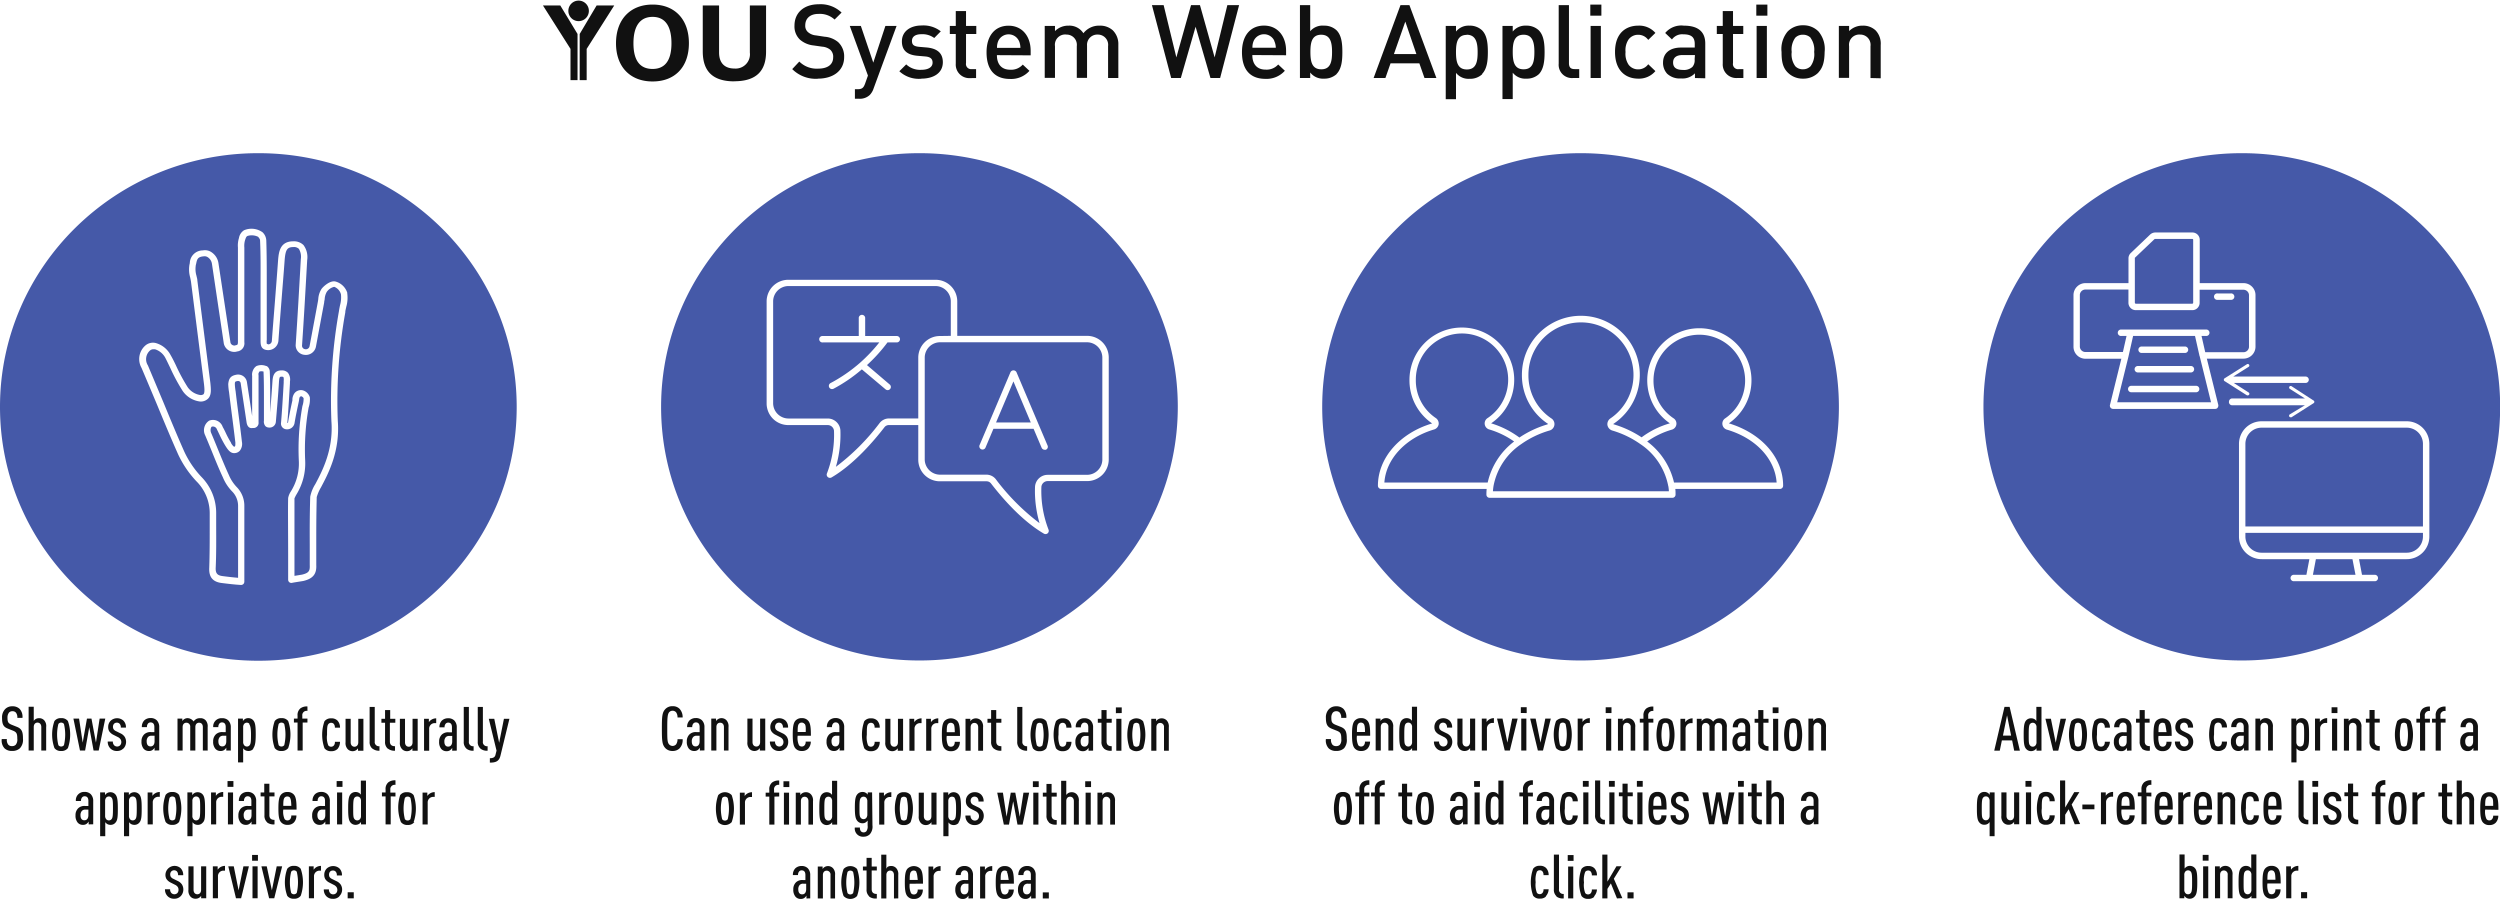 <svg xmlns="http://www.w3.org/2000/svg" viewBox="0 0 487.33 175.67"><defs><style>.cls-1{fill:none;}.cls-2{fill:#4559a8;}.cls-3{fill:#111;}</style></defs><title>icons2</title><g id="Layer_2" data-name="Layer 2"><g id="Layer_1-2" data-name="Layer 1"><rect class="cls-1" width="487.33" height="175.67"/><path class="cls-2" d="M66.46,57.36a5.6,5.6,0,0,1-.18,2.15c-.08.39-.16.78-.21,1.15A99.31,99.31,0,0,0,64.6,82.12c.43,5.52-1.8,9.73-3.13,12.24a7.21,7.21,0,0,0-1,2.48c-.11,3.81-.1,6.34-.09,9.53,0,1.15,0,2.38,0,3.81.06,1.16-.24,1.52-1.49,1.83l-1.09.18-.4.06c0-1,0-2.24,0-3.63,0-4.37,0-9.82,0-11.46a6.48,6.48,0,0,1,.38-.76,11.57,11.57,0,0,0,1.71-6.62,46.75,46.75,0,0,1,.67-10.33,5,5,0,0,0,.24-2A2,2,0,0,0,59,76.08a1.6,1.6,0,0,0-1.61.59A2.27,2.27,0,0,0,57,77.78c0,.09,0,.18,0,.26-.31,1.41-.62,2.87-.85,4.3a.18.18,0,0,1-.08.11l-.06,0c.21-2.55.36-5.18.51-7.73l0-.33a2.22,2.22,0,0,0-.38-1.71,1.61,1.61,0,0,0-1.25-.48c-1.57,0-1.7,1.29-1.77,2-.13,2.06-.3,4.15-.45,6.22V77.8c0-1.74,0-3.54-.08-5.33A1.33,1.33,0,0,0,52,71.36l-.09,0a2.49,2.49,0,0,0-1.93,0,1.85,1.85,0,0,0-.67.84,1.94,1.94,0,0,0-.16,1.07,1.34,1.34,0,0,1,0,.2V81.1l-1-6.52a1.74,1.74,0,0,0-.71-1.24A1.77,1.77,0,0,0,46,73.06c-1.13.22-1.41.83-1.51,1.81a11.28,11.28,0,0,0,.16,1.58c.18,1.5.37,3,.57,4.55.23,1.75.45,3.51.66,5.27,0,.43,0,.67-.1.75a.22.22,0,0,1-.17.06,2.35,2.35,0,0,1-.55-.68L45,86.24a18.19,18.19,0,0,1-1.06-2c-.17-.36-.35-.72-.52-1A2,2,0,0,0,40.77,82,2.23,2.23,0,0,0,40,84.87c.45,1.06.89,2.13,1.33,3.21.68,1.68,1.38,3.4,2.13,5a8.62,8.62,0,0,0,1.82,2.75,4,4,0,0,1,1.13,2.8v14c-1-.08-2-.2-3-.33s-1.42-.48-1.36-1.67c.12-2.67.1-5.4.09-8,0-.88,0-1.77,0-2.65a10,10,0,0,0-2.86-7,18.57,18.57,0,0,1-3.35-4.93c-1.42-3.19-2.78-6.49-4.1-9.68-1-2.38-2-4.77-3-7.14a2.26,2.26,0,0,1,.44-2.93,1,1,0,0,1,.64-.22l.29,0a3.45,3.45,0,0,1,2.05,1.72c.32.62.62,1.26.93,1.9A36.49,36.49,0,0,0,35.6,76.2,4.82,4.82,0,0,0,39,78.27a2.05,2.05,0,0,0,1.6-.6c.64-.7.53-1.77.41-3l-2.54-20c0-.3-.11-.6-.17-.91a4.57,4.57,0,0,1-.15-1.93c0-.13.05-.26.08-.39.18-.88.28-1.37,1.45-1.47a1.12,1.12,0,0,1,.86.2,1.85,1.85,0,0,1,.77,1.23l2.32,15.58A2.08,2.08,0,0,0,46,68.57l.23-.06a1.59,1.59,0,0,0,1.4-1.82V48.26a4,4,0,0,1,.13-1.42c.22-.69.3-.74.5-.85a2.82,2.82,0,0,1,2.05.17c.34.39.39.55.39.82.12,2.69.1,5.46.09,8.14,0,.91,0,1.81,0,2.71s0,1.81,0,2.72c0,1.8,0,3.65,0,5.46v.24c0,.9,0,1.92,1.4,2a2,2,0,0,0,2.08-1.78c.19-2.66.4-5.31.61-8s.43-5.29.62-7.94c.17-1.78.44-2.37,1.69-2.37a1.38,1.38,0,0,1,1.07.35,3,3,0,0,1,.38,2c-.33,5.89-.63,11.2-1,16.66a1.88,1.88,0,0,0,1.72,2,2,2,0,0,0,2.22-1.56l.79-4.24c.27-1.47.55-2.94.82-4.39,0-.22.07-.44.1-.65a3.23,3.23,0,0,1,.4-1.42,2.46,2.46,0,0,1,1.46-1A2.16,2.16,0,0,1,66.46,57.36Zm34.26,22c0,27.3-22.55,49.44-50.36,49.44S0,106.61,0,79.31,22.55,29.86,50.36,29.86,100.72,52,100.72,79.31Zm-33-22.2a3.32,3.32,0,0,0-2.31-2.28c-1-.26-2.28.85-2.72,1.42a4.12,4.12,0,0,0-.65,2,5.81,5.81,0,0,1-.09.58c-.27,1.46-.54,2.93-.82,4.4l-.79,4.23a.73.73,0,0,1-.84.56.68.68,0,0,1-.62-.77c.37-5.38.67-10.7,1-16.6a3.93,3.93,0,0,0-.72-2.93,2.65,2.65,0,0,0-2-.73c-2.59,0-2.8,2.1-2.94,3.51-.19,2.66-.4,5.31-.61,8s-.43,5.29-.62,7.93a.71.71,0,0,1-.71.65L52,67a3.19,3.19,0,0,1,0-.75V66c0-1.81,0-3.68,0-5.49,0-.91,0-1.81,0-2.71s0-1.8,0-2.7c0-2.7,0-5.49-.09-8.18a2.32,2.32,0,0,0-.73-1.64,3.71,3.71,0,0,0-3.6-.4,2.2,2.2,0,0,0-1,1.52,4.88,4.88,0,0,0-.2,1.85V66.69c0,.54-.16.56-.37.59l-.23.07a.8.8,0,0,1-.85-.53L42.58,51.27a3.1,3.1,0,0,0-1.3-2.07,2.27,2.27,0,0,0-1.75-.39A2.54,2.54,0,0,0,37,51.26a2.9,2.9,0,0,1-.07.34,5.67,5.67,0,0,0,.14,2.48c.06.28.12.57.16.83l2.54,20c.08.77.17,1.64-.1,1.94A.93.93,0,0,1,39,77a3.71,3.71,0,0,1-2.41-1.52,34.93,34.93,0,0,1-2.32-4.31c-.31-.65-.63-1.3-1-1.93a4.69,4.69,0,0,0-2.9-2.37,2.28,2.28,0,0,0-2,.45,3.51,3.51,0,0,0-.78,4.4c1,2.35,2,4.73,3,7.11,1.32,3.2,2.69,6.5,4.12,9.71a19.88,19.88,0,0,0,3.57,5.27A8.78,8.78,0,0,1,40.88,100c0,.88,0,1.77,0,2.66,0,2.63,0,5.34-.09,8-.1,1.85.69,2.8,2.53,3,1.2.15,2.45.3,3.68.37h0a.68.68,0,0,0,.43-.17.67.67,0,0,0,.2-.46V98.66A5.19,5.19,0,0,0,46.2,95a7.72,7.72,0,0,1-1.58-2.39c-.75-1.63-1.45-3.35-2.13-5-.44-1.09-.88-2.17-1.34-3.24-.2-.44-.07-1.09.14-1.2a.82.82,0,0,1,1,.54c.18.35.34.7.51,1.05a20.59,20.59,0,0,0,1.15,2.17l.11.17c.34.52.82,1.23,1.56,1.23a1.46,1.46,0,0,0,1.13-.47,2.16,2.16,0,0,0,.41-1.73c-.2-1.77-.43-3.54-.66-5.29-.2-1.53-.39-3-.57-4.57a9.59,9.59,0,0,1-.15-1.34c0-.56.07-.56.51-.65a.53.53,0,0,1,.43.08.53.53,0,0,1,.2.38l1.16,7.69c.16.77.57,1.12,1.21,1h.1a.39.39,0,0,0,.15,0,1,1,0,0,0,.86-1.13V73.45a2.44,2.44,0,0,0,0-.27,1.14,1.14,0,0,1,0-.43c.15-.29.16-.31.2-.34a1.84,1.84,0,0,1,.7,0c.07,0,.08.07.07.08.08,1.78.08,3.57.08,5.3V82a1.35,1.35,0,0,0,.28,1.06,1,1,0,0,0,.67.28,1.22,1.22,0,0,0,1.38-1.18c.22-2.59.46-5.26.61-7.87.09-.86.16-.86.53-.86a.53.53,0,0,1,.32.07s.12.2.06.77l0,.36c-.15,2.57-.3,5.23-.52,7.8a1.11,1.11,0,0,0,1,1.25,1.47,1.47,0,0,0,1.63-1.17c.23-1.41.54-2.85.84-4.25l.06-.34a1.51,1.51,0,0,1,.13-.53.42.42,0,0,1,.31-.14.88.88,0,0,1,.43.37,4.4,4.4,0,0,1-.23,1.53,47.44,47.44,0,0,0-.7,10.66,10.26,10.26,0,0,1-1.56,6,3.49,3.49,0,0,0-.52,1.26c-.06,1.72,0,7.18,0,11.57,0,1.77,0,3.34,0,4.37a.64.64,0,0,0,.22.48.62.62,0,0,0,.52.13c.38-.08.74-.13,1.1-.19s.74-.11,1.16-.19c1.85-.45,2.57-1.36,2.48-3.09,0-1.4,0-2.62,0-3.77,0-3.19,0-5.7.09-9.48A8.32,8.32,0,0,1,62.57,95c1.4-2.64,3.73-7,3.28-12.9a97.82,97.82,0,0,1,1.46-21.21c0-.36.12-.72.19-1.08A6.39,6.39,0,0,0,67.68,57.11Z"/><path class="cls-2" d="M197.55,74.35l3.38,8h-6.77ZM183.24,65.5A4.22,4.22,0,0,0,179,69.66V81.57h-5.65a2.31,2.31,0,0,0-1.92.94A43.05,43.05,0,0,1,162.94,91a22.49,22.49,0,0,0,.88-7.16,2.48,2.48,0,0,0-2.44-2.26h-7.67a3,3,0,0,1-3-2.91v-20a3,3,0,0,1,3-2.91h28.63a3,3,0,0,1,3,2.91v6.8Zm-7.8.63a.63.63,0,0,0-.63-.63h-6.16V62.08a.63.63,0,1,0-1.25,0V65.5h-7a.63.63,0,1,0,0,1.25h11a30.64,30.64,0,0,1-3.79,4l0,0a30.07,30.07,0,0,1-5.7,3.92.62.62,0,1,0,.57,1.11A30,30,0,0,0,168,72l4.63,3.9a.62.62,0,0,0,.4.15.64.64,0,0,0,.48-.22.62.62,0,0,0-.08-.88L169,71.17a31.33,31.33,0,0,0,4-4.42h1.83A.63.63,0,0,0,175.44,66.13Zm39.44,3.53v20a3,3,0,0,1-3,2.9h-7.68a2.48,2.48,0,0,0-2.44,2.29,22.35,22.35,0,0,0,.88,7.13,43.1,43.1,0,0,1-8.44-8.45,2.31,2.31,0,0,0-1.94-1h-9a3,3,0,0,1-3-2.9v-20a3,3,0,0,1,3-2.91h28.63A3,3,0,0,1,214.88,69.66ZM204.19,86.81l-1.73-4.07v0l-4.32-10.2a.66.66,0,0,0-1.16,0l-4.32,10.2v0l-1.73,4.07a.63.63,0,0,0,1.16.48l1.56-3.7h7.83l1.57,3.7a.64.64,0,0,0,.58.38.52.52,0,0,0,.24,0A.62.62,0,0,0,204.19,86.81Zm25.4-7.5c0,27.3-22.55,49.44-50.36,49.44s-50.36-22.14-50.36-49.44,22.55-49.45,50.36-49.45S229.59,52,229.59,79.31ZM216.13,89.63v-20a4.22,4.22,0,0,0-4.26-4.16H186.6V58.7a4.21,4.21,0,0,0-4.26-4.16H153.71a4.22,4.22,0,0,0-4.27,4.16v20a4.22,4.22,0,0,0,4.27,4.16h7.67a1.23,1.23,0,0,1,1.19,1.09,20.82,20.82,0,0,1-1.38,8.35.63.63,0,0,0,.9.77c4.38-2.55,8.33-7.21,10.32-9.79a1.09,1.09,0,0,1,.91-.42H179v6.81a4.21,4.21,0,0,0,4.27,4.15h9a1.1,1.1,0,0,1,.93.45c2.41,3.12,6.15,7.34,10.3,9.76a.63.63,0,0,0,.9-.77A20.94,20.94,0,0,1,203,94.9a1.24,1.24,0,0,1,1.19-1.12h7.68A4.21,4.21,0,0,0,216.13,89.63Z"/><path class="cls-2" d="M346.32,94.06h-20a13.83,13.83,0,0,0-5.23-8,16.22,16.22,0,0,1,4.75-2.29,1.23,1.23,0,0,0,.36-2.25,8.8,8.8,0,0,1-3.88-7.39,8.93,8.93,0,1,1,14,7.4,1.23,1.23,0,0,0,.37,2.24C342.29,85.44,346,89.45,346.32,94.06Zm-51.17-8a16.59,16.59,0,0,0-4.8-2.33,1.23,1.23,0,0,1-.36-2.24,9,9,0,1,0-14-7.4,8.8,8.8,0,0,0,3.88,7.39,1.29,1.29,0,0,1,.57,1.25,1.27,1.27,0,0,1-.93,1c-5.53,1.65-9.33,5.75-9.65,10.33H290A13.85,13.85,0,0,1,295.15,86.06Zm30.05,8.71a12.71,12.71,0,0,0-5.48-8.23h0a18.52,18.52,0,0,0-5.38-2.6,1.37,1.37,0,0,1-1-1.07,1.35,1.35,0,0,1,.6-1.32,10.24,10.24,0,1,0-16-8.46,10.06,10.06,0,0,0,4.44,8.45,1.31,1.31,0,0,1-.39,2.4,18.49,18.49,0,0,0-5.45,2.63l0,0a12.65,12.65,0,0,0-5.41,8.19v0c-.05.33-.09.67-.11,1h34.3a8.49,8.49,0,0,0-.11-1Zm33.26-15.46c0,27.3-22.55,49.44-50.36,49.44s-50.36-22.14-50.36-49.44,22.55-49.45,50.36-49.45S358.46,52,358.46,79.31ZM347.59,94.68c0-5.43-4.15-10.2-10.58-12.16a10.16,10.16,0,1,0-11.5,0A17.08,17.08,0,0,0,320,85.25a20.3,20.3,0,0,0-5.38-2.52c-.07,0-.1,0-.1-.07s0-.06.07-.09a11.49,11.49,0,1,0-17.92-9.49,11.32,11.32,0,0,0,5,9.49c.06,0,.08.07.07.09s0,0-.11.07a19.79,19.79,0,0,0-5.45,2.56,18.06,18.06,0,0,0-5.51-2.77,10.21,10.21,0,1,0-15.92-8.43,10.13,10.13,0,0,0,4.42,8.45c-6.32,1.88-10.57,6.76-10.57,12.14a.63.63,0,0,0,.63.63H289.8a10.31,10.31,0,0,0-.05,1.11.62.62,0,0,0,.62.62H326a.62.62,0,0,0,.62-.62c0-.37,0-.74-.05-1.11H347A.63.63,0,0,0,347.59,94.68Z"/><path class="cls-2" d="M428.76,69.4l-.88-3.91H415.81l-.88,3.92v0l-2.22,9H431l-2.22-9S428.76,69.42,428.76,69.4Zm-11.17-1.85H426a.63.63,0,0,1,0,1.25h-8.45a.63.63,0,1,1,0-1.25Zm-.78,3.8H427a.63.63,0,1,1,0,1.25H416.81a.63.63,0,1,1,0-1.25Zm11.36,5.11H415.53a.63.63,0,1,1,0-1.25h12.64a.63.63,0,0,1,0,1.25Zm9.53,27.41h34.61v.77a3.16,3.16,0,0,1-3.2,3.1h-28.2a3.16,3.16,0,0,1-3.21-3.1ZM414.53,65.49h-1a.63.63,0,1,1,0-1.25h16.62a.63.63,0,0,1,0,1.25h-1l.72,3.17h7.45a1.09,1.09,0,0,0,1.08-1V57.48a1.09,1.09,0,0,0-1.08-1h-8.54V59a1.43,1.43,0,0,1-1.47,1.46H416.38A1.44,1.44,0,0,1,414.9,59V56.44h-8.39a1.09,1.09,0,0,0-1.08,1V67.62a1.09,1.09,0,0,0,1.08,1h7.31Zm17.76-8.29h2.55a.63.63,0,1,1,0,1.25h-2.55a.63.63,0,1,1,0-1.25ZM458.57,109l.59,3.05h-8.3l.58-3.05ZM437,29.86c-27.81,0-50.36,22.14-50.36,49.45s22.55,49.44,50.36,49.44,50.36-22.14,50.36-49.44S464.78,29.86,437,29.86Zm-4.69,49.61a.63.63,0,0,1-.49.24H411.91a.64.64,0,0,1-.5-.24.65.65,0,0,1-.11-.54l2.22-9h-7a2.34,2.34,0,0,1-2.33-2.29V57.48a2.34,2.34,0,0,1,2.33-2.29h8.39V50.36a1.4,1.4,0,0,1,.41-1l3.76-3.59a1.51,1.51,0,0,1,1-.45h7.25a1.43,1.43,0,0,1,1.47,1.45v8.42h8.54a2.34,2.34,0,0,1,2.33,2.29V67.62a2.34,2.34,0,0,1-2.33,2.29h-7.16l2.23,9A.65.65,0,0,1,432.28,79.47ZM433.5,74a.29.29,0,0,1,.14-.25L438,71a.3.3,0,0,1,.42.1.29.29,0,0,1-.09.41l-3,1.89h14.1a.63.63,0,0,1,.63.63.63.63,0,0,1-.63.62h-14l2.91,1.86a.31.31,0,0,1,.09.42.31.31,0,0,1-.26.14.33.33,0,0,1-.16,0l-4.32-2.75A.3.3,0,0,1,433.5,74Zm1,4.3a.63.63,0,0,1,.63-.63H449.3l-2.94-1.87a.31.31,0,0,1-.09-.42.32.32,0,0,1,.42-.1L451,78.08a.29.29,0,0,1,.14.25.3.3,0,0,1-.14.26l-4.32,2.75a.26.26,0,0,1-.17,0,.29.29,0,0,1-.25-.14.31.31,0,0,1,.09-.42L449.3,79H435.12A.63.63,0,0,1,434.49,78.34ZM469.11,109h-9.26l.58,3.05H463a.63.63,0,0,1,0,1.25H447.05a.63.63,0,0,1,0-1.25h2.54l.58-3.05h-9.26a4.41,4.41,0,0,1-4.46-4.35V86.47a4.41,4.41,0,0,1,4.46-4.35h28.2a4.41,4.41,0,0,1,4.45,4.35v18.17A4.41,4.41,0,0,1,469.11,109Zm3.2-22.52v16.15H437.7V86.47a3.16,3.16,0,0,1,3.21-3.1h28.2A3.16,3.16,0,0,1,472.31,86.47ZM416.15,59V50.36a.41.41,0,0,1,0-.1l3.77-3.59.13-.1h7.25c.22,0,.22.15.22.2V59s0,.21-.22.21H416.38C416.15,59.2,416.15,59,416.15,59Z"/><path class="cls-3" d="M113,6.62v9h1.36V9.53l5.37-8.46H116.3Zm-.42,0v9h-1.37V9.53l-5.37-8.46h3.38Zm-1.79-4.5a2,2,0,1,1,4,0,2,2,0,1,1-4,0m32.38,13.74c-4.51,0-6.18-2.24-6.18-5.85V1.07h3.18v9.16c0,2.18,1.22,3.13,3,3.13a2.79,2.79,0,0,0,3-3.13V1.07h3.16v9c0,3.55-1.69,5.77-6.2,5.77M130.89,8.44c0-3.63-1.44-5.15-3.68-5.15s-3.73,1.52-3.73,5.15,1.48,5,3.73,5,3.68-1.43,3.68-5m-10.81,0c0-4.68,2.81-7.55,7.13-7.55s7.08,2.87,7.08,7.53-2.74,7.46-7.08,7.46-7.13-2.82-7.13-7.44m39.35,6.91a6.47,6.47,0,0,1-5-1.88L155.81,12a4.79,4.79,0,0,0,3.66,1.38c1.88,0,2.94-.8,2.94-2.2a1.82,1.82,0,0,0-.56-1.48,2.81,2.81,0,0,0-1.56-.6l-1.68-.24a4.81,4.81,0,0,1-2.68-1.14A3.54,3.54,0,0,1,154.87,5c0-2.49,1.8-4.17,4.76-4.17a5.9,5.9,0,0,1,4.42,1.62l-1.36,1.36a4.25,4.25,0,0,0-3.14-1.1c-1.68,0-2.58.92-2.58,2.23a1.62,1.62,0,0,0,.52,1.31,2.7,2.7,0,0,0,1.56.65l1.7.26a4.63,4.63,0,0,1,2.64,1.06,3.79,3.79,0,0,1,1.16,2.92C164.55,13.77,162.43,15.33,159.43,15.33Zm10.86,1.9a3.28,3.28,0,0,1-.74,1.26,2.81,2.81,0,0,1-2.08.74h-.82V17.39h.52c.86,0,1.16-.26,1.46-1.08l.56-1.58-3.54-9.67h2.16l2.42,7.15,2.36-7.15h2.18Zm9.28-1.9a5.58,5.58,0,0,1-4.26-1.46l1.34-1.34a3.94,3.94,0,0,0,2.92,1.06c1.26,0,2.22-.44,2.22-1.4,0-.7-.38-1.1-1.36-1.2l-1.62-.14c-1.92-.18-3-1-3-2.8,0-2,1.7-3.1,3.82-3.1a5.48,5.48,0,0,1,3.76,1.14l-1.28,1.3a3.83,3.83,0,0,0-2.5-.74c-1.24,0-1.84.52-1.84,1.3s.4,1.06,1.4,1.16l1.42.12c2.1.18,3.2,1.1,3.2,2.88C183.79,14.23,182,15.33,179.57,15.33Zm9.52-.12a2.64,2.64,0,0,1-2.78-2.82V6.63h-1.16V5.06h1.16V2.16h2v2.9h2V6.63h-2v5.66a1,1,0,0,0,1.12,1.18h.84v1.74Zm5.24-4.48c0,1.76.9,2.84,2.58,2.84a3,3,0,0,0,2.46-1l1.3,1.22a4.76,4.76,0,0,1-3.8,1.58c-2.54,0-4.56-1.34-4.56-5.2,0-3.3,1.7-5.18,4.3-5.18s4.3,2,4.3,4.92v.86Zm4.28-2.8a2.22,2.22,0,0,0-4,0,3.15,3.15,0,0,0-.26,1.38h4.56A3.45,3.45,0,0,0,198.61,7.93ZM216,15.21V9a2,2,0,0,0-2-2.26,2,2,0,0,0-2.1,2.16v6.28h-2V9a2,2,0,0,0-2-2.26A2,2,0,0,0,205.65,9v6.18h-2V5.06h2v1A3.67,3.67,0,0,1,208.31,5a3.24,3.24,0,0,1,2.88,1.48A3.85,3.85,0,0,1,214.37,5a3.67,3.67,0,0,1,2.56.92A3.77,3.77,0,0,1,218,8.73v6.48Zm21.84,0h-1.88l-2.9-10-2.88,10h-1.88L224.55,1h2.28l2.48,10.19L232.17,1h1.74l2.86,10.19L239.25,1h2.29Zm6.28-4.48c0,1.76.9,2.84,2.58,2.84a3,3,0,0,0,2.46-1l1.3,1.22a4.76,4.76,0,0,1-3.8,1.58c-2.54,0-4.56-1.34-4.56-5.2,0-3.3,1.7-5.18,4.3-5.18s4.3,2,4.3,4.92v.86Zm4.28-2.8a2.22,2.22,0,0,0-4,0,3.15,3.15,0,0,0-.26,1.38h4.56A3.45,3.45,0,0,0,248.37,7.93Zm12.16,6.5a3.51,3.51,0,0,1-2.48.9,3.14,3.14,0,0,1-2.68-1.2v1.08h-2V1h2V6.09A3.14,3.14,0,0,1,258.07,5a3.46,3.46,0,0,1,2.46.9c1,1,1.14,2.62,1.14,4.28S261.51,13.43,260.53,14.43Zm-3-7.66c-1.86,0-2.12,1.56-2.12,3.36s.26,3.38,2.12,3.38,2.1-1.58,2.1-3.38S259.37,6.77,257.53,6.77Zm20.12,8.44-1-2.86h-5.62l-1,2.86h-2.3L273,1h1.74L280,15.21Zm-3.74-11-2.22,6.33h4.38Zm15,10.25a3.42,3.42,0,0,1-2.46.9,3.1,3.1,0,0,1-2.66-1.16v5.14h-2V5.06h2V6.15A3.12,3.12,0,0,1,286.41,5a3.47,3.47,0,0,1,2.48.9c1,1,1.14,2.62,1.14,4.28S289.87,13.43,288.89,14.43Zm-3-7.66c-1.86,0-2.12,1.56-2.12,3.36s.26,3.38,2.12,3.38,2.1-1.58,2.1-3.38S287.73,6.77,285.89,6.77ZM300,14.43a3.42,3.42,0,0,1-2.46.9,3.1,3.1,0,0,1-2.66-1.16v5.14h-2V5.06h2V6.15A3.12,3.12,0,0,1,297.47,5a3.47,3.47,0,0,1,2.48.9c1,1,1.14,2.62,1.14,4.28S300.93,13.43,300,14.43Zm-3-7.66c-1.86,0-2.12,1.56-2.12,3.36s.26,3.38,2.12,3.38,2.1-1.58,2.1-3.38S298.79,6.77,297,6.77Zm9.62,8.44a2.58,2.58,0,0,1-2.78-2.8V1h2V12.29c0,.78.28,1.18,1.1,1.18h.9v1.74ZM310,3.06V.9h2.16V3.06Zm.06,12.15V5.06h2V15.21Zm9.28.12c-2.28,0-4.52-1.4-4.52-5.2S317.07,5,319.35,5a4.16,4.16,0,0,1,3.34,1.42l-1.4,1.36a2.36,2.36,0,0,0-1.94-1,2.29,2.29,0,0,0-1.88.9,3.75,3.75,0,0,0-.6,2.46,3.81,3.81,0,0,0,.6,2.48,2.29,2.29,0,0,0,1.88.9,2.36,2.36,0,0,0,1.94-1l1.4,1.34A4.18,4.18,0,0,1,319.35,15.33Zm11.06-.12v-.92a3.34,3.34,0,0,1-2.7,1,3.58,3.58,0,0,1-2.72-.92,3.11,3.11,0,0,1-.8-2.18c0-1.7,1.18-2.92,3.52-2.92h2.66V8.59c0-1.3-.62-1.9-2.22-1.9a2.45,2.45,0,0,0-2.22,1l-1.32-1.26A4.09,4.09,0,0,1,328.23,5c2.8,0,4.18,1.2,4.18,3.48v6.78Zm0-4.48H328c-1.24,0-1.86.52-1.86,1.46s.58,1.44,1.92,1.44a2.44,2.44,0,0,0,1.84-.58,2,2,0,0,0,.44-1.5Zm8.2,4.48a2.64,2.64,0,0,1-2.78-2.82V6.63h-1.16V5.06h1.16V2.16h2v2.9h2V6.63h-2v5.66A1,1,0,0,0,339,13.47h.84v1.74Zm3.76-12.15V.9h2.16V3.06Zm.06,12.15V5.06h2V15.21Zm12.06-1.08a4.1,4.1,0,0,1-3,1.2,4.06,4.06,0,0,1-3-1.2c-1-1-1.2-2.28-1.2-4a5.32,5.32,0,0,1,1.2-4,4.06,4.06,0,0,1,3-1.2,4.1,4.1,0,0,1,3,1.2,5.32,5.32,0,0,1,1.2,4C355.65,11.85,355.41,13.13,354.45,14.13Zm-1.54-6.78a2.07,2.07,0,0,0-1.5-.58,2,2,0,0,0-1.48.58,3.92,3.92,0,0,0-.7,2.78,3.92,3.92,0,0,0,.7,2.78,2,2,0,0,0,1.48.6,2.08,2.08,0,0,0,1.5-.6,3.92,3.92,0,0,0,.7-2.78A3.92,3.92,0,0,0,352.91,7.35Zm11.68,7.86V9a2,2,0,0,0-2-2.26A2,2,0,0,0,360.45,9v6.18h-2V5.06h2v1A3.63,3.63,0,0,1,363.11,5a3.52,3.52,0,0,1,2.5.92,3.72,3.72,0,0,1,1,2.86v6.48ZM132.43,145.92a1.9,1.9,0,0,1-1.32.47,1.86,1.86,0,0,1-1.47-.62c-.56-.65-.62-1.38-.62-3.74s.06-3.1.62-3.75a1.86,1.86,0,0,1,1.47-.62,1.82,1.82,0,0,1,1.35.5,2.38,2.38,0,0,1,.61,1.7h-1a1.68,1.68,0,0,0-.27-1,.91.91,0,0,0-1.38,0c-.3.41-.35,1.09-.35,3.12s0,2.71.35,3.11a.91.91,0,0,0,1.38,0,1.74,1.74,0,0,0,.27-1h1A2.36,2.36,0,0,1,132.43,145.92Zm4,.38v-.56a1.52,1.52,0,0,1-.36.42,1.08,1.08,0,0,1-.73.23,1.3,1.3,0,0,1-1.07-.47,2.1,2.1,0,0,1-.39-1.39,1.84,1.84,0,0,1,.55-1.4,1.77,1.77,0,0,1,1.32-.42h.63v-1c0-.58-.25-.89-.73-.89a.65.65,0,0,0-.48.2,1,1,0,0,0-.23.72h-1a1.78,1.78,0,0,1,.48-1.32,1.75,1.75,0,0,1,1.2-.45,1.66,1.66,0,0,1,1.21.43,1.85,1.85,0,0,1,.49,1.37v4.51Zm-.05-2.88h-.55a.89.89,0,0,0-.69.23,1.21,1.21,0,0,0-.29.85c0,.64.25,1,.75,1s.78-.4.78-1Zm4.74,2.88v-4.57c0-.57-.33-.85-.74-.85s-.73.28-.73.85v4.57h-1v-6.22h.93v.48a1.28,1.28,0,0,1,.39-.38,1.25,1.25,0,0,1,.67-.19,1.29,1.29,0,0,1,1,.45,1.74,1.74,0,0,1,.37,1.29v4.57Zm7,0v-.48a1.23,1.23,0,0,1-1,.57,1.31,1.31,0,0,1-1.06-.45,1.74,1.74,0,0,1-.37-1.29v-4.57h1v4.57c0,.58.34.87.75.87s.73-.29.73-.87v-4.57h1v6.22Zm5-.4a1.67,1.67,0,0,1-1.27.49,1.72,1.72,0,0,1-1.25-.48,1.82,1.82,0,0,1-.52-1.36h1a1,1,0,0,0,.26.75.82.82,0,0,0,.55.22.81.81,0,0,0,.59-.23.91.91,0,0,0,.24-.62,1,1,0,0,0-.16-.57,1.39,1.39,0,0,0-.55-.44l-.8-.41a2,2,0,0,1-.85-.72,1.5,1.5,0,0,1-.2-.81,1.72,1.72,0,0,1,.52-1.26,1.85,1.85,0,0,1,2.43,0,1.79,1.79,0,0,1,.51,1.37h-1a1,1,0,0,0-.23-.74.69.69,0,0,0-.53-.22.75.75,0,0,0-.54.2.88.88,0,0,0-.23.6,1,1,0,0,0,.11.46,1.27,1.27,0,0,0,.52.41l.79.39a2,2,0,0,1,.88.71,1.86,1.86,0,0,1,.26,1A1.79,1.79,0,0,1,153.16,145.9Zm2.37-2.48a3.42,3.42,0,0,0,.25,1.83.65.65,0,0,0,.55.27.66.66,0,0,0,.55-.24,1,1,0,0,0,.21-.72h1a2,2,0,0,1-.51,1.38,1.63,1.63,0,0,1-1.22.45,1.55,1.55,0,0,1-1.24-.48c-.46-.49-.55-1.42-.55-2.72s.09-2.23.54-2.72a1.56,1.56,0,0,1,1.23-.48,1.54,1.54,0,0,1,1.22.48c.47.49.55,1.41.55,2.95Zm1.33-2.31a.66.66,0,0,0-.55-.25.63.63,0,0,0-.54.25c-.2.23-.24.68-.24,1.58h1.57C157.1,141.79,157.05,141.34,156.86,141.11Zm6.85,5.19v-.56a1.52,1.52,0,0,1-.36.42,1.08,1.08,0,0,1-.73.23,1.3,1.3,0,0,1-1.07-.47,2.1,2.1,0,0,1-.39-1.39,1.84,1.84,0,0,1,.55-1.4,1.77,1.77,0,0,1,1.32-.42h.63v-1c0-.58-.25-.89-.73-.89a.63.63,0,0,0-.48.2,1,1,0,0,0-.23.72h-1a1.78,1.78,0,0,1,.48-1.32,1.75,1.75,0,0,1,1.2-.45,1.66,1.66,0,0,1,1.21.43,1.85,1.85,0,0,1,.49,1.37v4.51Zm-.05-2.88h-.55a.89.89,0,0,0-.69.23,1.17,1.17,0,0,0-.29.85c0,.64.25,1,.75,1s.78-.4.78-1ZM171,146a1.66,1.66,0,0,1-1.22.43,1.53,1.53,0,0,1-1.31-.57,7.91,7.91,0,0,1,0-5.26,1.53,1.53,0,0,1,1.31-.57,1.62,1.62,0,0,1,1.21.42,1.93,1.93,0,0,1,.5,1.4h-1a1.09,1.09,0,0,0-.19-.72.64.64,0,0,0-.54-.23.66.66,0,0,0-.55.27c-.23.3-.24.93-.24,2.06a4.17,4.17,0,0,0,.24,2.06.66.66,0,0,0,.55.27.69.69,0,0,0,.53-.23,1,1,0,0,0,.2-.73h1A2,2,0,0,1,171,146Zm4,.34v-.48a1.28,1.28,0,0,1-.39.38,1.25,1.25,0,0,1-.67.19,1.28,1.28,0,0,1-1-.45,1.74,1.74,0,0,1-.37-1.29v-4.57h1v4.57c0,.58.33.87.74.87s.73-.29.73-.87v-4.57h1v6.22Zm4.4-5.38a1.07,1.07,0,0,0-1.13,1.14v4.24h-1v-6.22h.94v.66a1.5,1.5,0,0,1,.43-.44,1.74,1.74,0,0,1,1-.31v.93Zm3.27,0a1.07,1.07,0,0,0-1.13,1.14v4.24h-1v-6.22h.93v.66a1.8,1.8,0,0,1,.43-.44,1.76,1.76,0,0,1,1-.31v.93Zm1.88,2.5a3.52,3.52,0,0,0,.25,1.83.65.65,0,0,0,.55.27.69.69,0,0,0,.56-.24,1.08,1.08,0,0,0,.2-.72h1a1.94,1.94,0,0,1-.5,1.38,1.64,1.64,0,0,1-1.23.45,1.53,1.53,0,0,1-1.23-.48c-.47-.49-.55-1.42-.55-2.72s.08-2.23.54-2.72a1.79,1.79,0,0,1,2.44,0c.47.49.55,1.41.55,2.95Zm1.33-2.31a.66.66,0,0,0-.55-.25.64.64,0,0,0-.54.25c-.19.23-.24.68-.24,1.58h1.57C186.1,141.79,186.05,141.34,185.86,141.11Zm4.8,5.19v-4.57c0-.57-.33-.85-.74-.85s-.73.28-.73.85v4.57h-1v-6.22h.94v.48a1.25,1.25,0,0,1,.38-.38,1.4,1.4,0,0,1,1.73.26,1.74,1.74,0,0,1,.37,1.29v4.57Zm3.06-.39a1.69,1.69,0,0,1-.54-1.39v-3.68h-.71v-.76h.71v-1.7h1v1.7h1v.76h-1v3.65c0,.65.35.93,1,.93v.88A2.06,2.06,0,0,1,193.72,145.91Zm5.1,0a1.69,1.69,0,0,1-.55-1.39v-6.76h1v6.73a.82.82,0,0,0,.93.93v.88A2,2,0,0,1,198.82,145.91Zm5.13-.09a1.53,1.53,0,0,1-1.32.57,1.49,1.49,0,0,1-1.31-.57,7.75,7.75,0,0,1,0-5.26,1.49,1.49,0,0,1,1.31-.57,1.53,1.53,0,0,1,1.32.57,8.08,8.08,0,0,1,0,5.26Zm-.77-4.69a.67.67,0,0,0-.55-.27.64.64,0,0,0-.54.27,8.29,8.29,0,0,0,0,4.12.64.64,0,0,0,.54.27.67.67,0,0,0,.55-.27,9,9,0,0,0,0-4.12Zm5.17,4.83a1.66,1.66,0,0,1-1.22.43,1.53,1.53,0,0,1-1.31-.57,7.75,7.75,0,0,1,0-5.26,1.53,1.53,0,0,1,1.31-.57,1.63,1.63,0,0,1,1.21.42,1.93,1.93,0,0,1,.5,1.4h-1a1.15,1.15,0,0,0-.19-.72.65.65,0,0,0-.54-.23.66.66,0,0,0-.55.27c-.23.3-.24.93-.24,2.06a4.17,4.17,0,0,0,.24,2.06.66.66,0,0,0,.55.27.72.72,0,0,0,.53-.23,1.09,1.09,0,0,0,.2-.73h1A2.08,2.08,0,0,1,208.35,146Zm3.82.34v-.56a1.55,1.55,0,0,1-.37.42,1.06,1.06,0,0,1-.73.23,1.28,1.28,0,0,1-1.06-.47,2.09,2.09,0,0,1-.4-1.39,1.84,1.84,0,0,1,.55-1.4,1.77,1.77,0,0,1,1.32-.42h.64v-1c0-.58-.25-.89-.73-.89a.63.63,0,0,0-.48.2,1,1,0,0,0-.23.72h-1a1.61,1.61,0,0,1,1.68-1.77,1.66,1.66,0,0,1,1.21.43,1.85,1.85,0,0,1,.49,1.37v4.51Zm0-2.88h-.55a.92.92,0,0,0-.7.23,1.21,1.21,0,0,0-.29.85c0,.64.25,1,.76,1s.78-.4.78-1Zm3.06,2.49a1.69,1.69,0,0,1-.54-1.39v-3.68h-.71v-.76h.71v-1.7h1v1.7h1v.76h-1v3.65c0,.65.35.93,1,.93v.88A2,2,0,0,1,215.18,145.91Zm2.27-6.93v-1.13h1.14V139Zm.08,7.32v-6.22h1v6.22Zm5.23-.48a1.8,1.8,0,0,1-2.63,0,7.91,7.91,0,0,1,0-5.26,1.8,1.8,0,0,1,2.63,0,8.08,8.08,0,0,1,0,5.26Zm-.77-4.69a.66.66,0,0,0-.55-.27.64.64,0,0,0-.54.27,8.61,8.61,0,0,0,0,4.12.64.64,0,0,0,.54.27.66.66,0,0,0,.55-.27,9,9,0,0,0,0-4.12Zm4.84,5.17v-4.57a.75.75,0,0,0-.75-.85c-.4,0-.73.28-.73.85v4.57h-1v-6.22h.94v.48a1.23,1.23,0,0,1,1.05-.57,1.31,1.31,0,0,1,1.06.45,1.74,1.74,0,0,1,.37,1.29v4.57Zm-84.27,13.92a1.8,1.8,0,0,1-2.63,0,7.91,7.91,0,0,1,0-5.26,1.8,1.8,0,0,1,2.63,0,8.08,8.08,0,0,1,0,5.26Zm-.77-4.69a.66.66,0,0,0-.55-.27.64.64,0,0,0-.54.27,8.61,8.61,0,0,0,0,4.12.64.64,0,0,0,.54.27.66.66,0,0,0,.55-.27,9,9,0,0,0,0-4.12Zm4.49-.21a1.07,1.07,0,0,0-1.13,1.14v4.24h-1v-6.22h.94v.66a1.39,1.39,0,0,1,.43-.44,1.74,1.74,0,0,1,1-.31v.93Zm4.61-.08v5.46h-1v-5.46h-.71v-.76h.71v-.6a1.68,1.68,0,0,1,.54-1.38,2.06,2.06,0,0,1,1.39-.39V153a.84.84,0,0,0-1,.94v.56h1v.76Zm1.76-1.86v-1.13h1.14v1.13Zm.09,7.32v-6.22h1v6.22Zm4.78,0v-4.57c0-.57-.33-.86-.74-.86s-.73.29-.73.86v4.57h-1v-6.22H156V155a1.28,1.28,0,0,1,.39-.38,1.25,1.25,0,0,1,.67-.19,1.28,1.28,0,0,1,1.05.45,1.73,1.73,0,0,1,.37,1.29v4.57Zm4.62,0v-.48a1.22,1.22,0,0,1-.37.38,1.3,1.3,0,0,1-.67.19,1.23,1.23,0,0,1-1-.47c-.4-.45-.46-1.29-.46-2.73s.06-2.28.46-2.75a1.24,1.24,0,0,1,1-.45,1.27,1.27,0,0,1,.67.18,1.4,1.4,0,0,1,.35.34v-2.75h1v8.54Zm0-4.54a.94.94,0,0,0-.24-.71.68.68,0,0,0-.5-.19.66.66,0,0,0-.53.25c-.22.27-.25.8-.25,2.08s0,1.81.25,2.07a.64.64,0,0,0,.53.26.65.65,0,0,0,.5-.2.93.93,0,0,0,.24-.72Zm7.86,4.68a2.25,2.25,0,0,1-.51,1.74,1.69,1.69,0,0,1-1.22.48,1.59,1.59,0,0,1-1.71-1.79h1a1,1,0,0,0,.2.74.72.72,0,0,0,.53.21.71.71,0,0,0,.53-.23,1.59,1.59,0,0,0,.24-1.09v-1a1.45,1.45,0,0,1-.35.35,1.08,1.08,0,0,1-.65.19,1.27,1.27,0,0,1-1-.45c-.39-.45-.49-1.14-.49-2.61s.1-2.14.49-2.6a1.28,1.28,0,0,1,1-.44,1.13,1.13,0,0,1,.67.19,1.23,1.23,0,0,1,.35.33v-.43H170Zm-1-4.68a1,1,0,0,0-.24-.71.7.7,0,0,0-.51-.19.65.65,0,0,0-.52.25c-.22.27-.26.75-.26,1.94s0,1.66.26,1.94a.69.69,0,0,0,.52.25.71.71,0,0,0,.51-.2,1,1,0,0,0,.24-.71Zm4.44-.84a1.07,1.07,0,0,0-1.13,1.14v4.24h-1v-6.22h.93v.66a1.54,1.54,0,0,1,.44-.44,1.71,1.71,0,0,1,1-.31v.93Zm4,4.9a1.52,1.52,0,0,1-1.32.57,1.49,1.49,0,0,1-1.3-.57,7.75,7.75,0,0,1,0-5.26,1.49,1.49,0,0,1,1.3-.57,1.52,1.52,0,0,1,1.32.57,7.91,7.91,0,0,1,0,5.26Zm-.77-4.69a.69.69,0,0,0-1.09,0,8.61,8.61,0,0,0,0,4.12.69.69,0,0,0,1.09,0,9,9,0,0,0,0-4.12Zm4.83,5.17v-.48a1.28,1.28,0,0,1-.39.38,1.25,1.25,0,0,1-.67.19,1.28,1.28,0,0,1-1.05-.45,1.74,1.74,0,0,1-.37-1.29v-4.57h1v4.57c0,.58.33.87.74.87s.73-.29.73-.87v-4.57h1v6.22Zm5.33-.38a1.23,1.23,0,0,1-1,.47,1.29,1.29,0,0,1-.67-.18,1.26,1.26,0,0,1-.34-.35V163h-1v-8.54h.95V155a1.34,1.34,0,0,1,.37-.38,1.24,1.24,0,0,1,.67-.19,1.27,1.27,0,0,1,1,.45c.39.47.45,1.31.45,2.75S187.22,159.86,186.83,160.32Zm-.78-4.81a.66.66,0,0,0-.53-.25.7.7,0,0,0-.51.19,1,1,0,0,0-.23.71V159a1,1,0,0,0,.23.72.67.67,0,0,0,.51.2.64.64,0,0,0,.53-.26c.21-.26.25-.79.25-2.07S186.26,155.78,186.05,155.51Zm5.12,4.79a1.68,1.68,0,0,1-1.27.49,1.7,1.7,0,0,1-1.25-.48,1.84,1.84,0,0,1-.53-1.37h1a1,1,0,0,0,.27.76.82.82,0,0,0,.55.22.81.81,0,0,0,.59-.23.92.92,0,0,0,.24-.63,1,1,0,0,0-.16-.56,1.39,1.39,0,0,0-.55-.44l-.81-.41a2.08,2.08,0,0,1-.85-.72,1.61,1.61,0,0,1-.19-.82,1.67,1.67,0,0,1,1.74-1.72,1.66,1.66,0,0,1,1.21.44,1.79,1.79,0,0,1,.51,1.37h-1a1.05,1.05,0,0,0-.23-.75.8.8,0,0,0-1.07,0,.82.82,0,0,0-.23.6,1,1,0,0,0,.11.46,1.15,1.15,0,0,0,.52.41l.79.39a2,2,0,0,1,.87.71,1.9,1.9,0,0,1-.26,2.29Zm8.1.4h-1l-.84-4.55-.82,4.55h-1l-1.29-6.22h1.11l.71,4.68.82-4.68h.88l.87,4.68.72-4.68h1.11Zm2-7.32v-1.13h1.14v1.13Zm.08,7.32v-6.22h1v6.22Zm3.11-.39a1.69,1.69,0,0,1-.54-1.39v-3.68h-.71v-.76h.71v-1.7h1v1.7h1v.76h-1v3.65c0,.65.35.93,1,.93v.88A2,2,0,0,1,204.42,160.31Zm4.8.39v-4.57c0-.58-.34-.87-.75-.87s-.73.29-.73.87v4.57h-1v-8.54h1v2.77a1.29,1.29,0,0,1,.35-.35,1.25,1.25,0,0,1,.67-.19,1.31,1.31,0,0,1,1.06.45,1.73,1.73,0,0,1,.37,1.29v4.57Zm2.21-7.32v-1.13h1.14v1.13Zm.08,7.32v-6.22h1v6.22Zm4.79,0v-4.57a.76.76,0,0,0-.75-.86c-.4,0-.73.29-.73.86v4.57h-1v-6.22h.94V155a1.23,1.23,0,0,1,1.05-.57,1.31,1.31,0,0,1,1.06.45,1.73,1.73,0,0,1,.37,1.29v4.57Zm-59.21,14.4v-.56a1.52,1.52,0,0,1-.36.42,1.11,1.11,0,0,1-.74.23,1.28,1.28,0,0,1-1.06-.47,2.09,2.09,0,0,1-.4-1.39,1.84,1.84,0,0,1,.55-1.4,1.77,1.77,0,0,1,1.32-.42H157v-1c0-.58-.25-.89-.73-.89a.63.63,0,0,0-.48.2,1,1,0,0,0-.23.72h-1a1.78,1.78,0,0,1,.48-1.32,1.73,1.73,0,0,1,1.2-.45,1.66,1.66,0,0,1,1.21.43,1.85,1.85,0,0,1,.49,1.37v4.51Zm-.05-2.88h-.55a.92.92,0,0,0-.7.23,1.21,1.21,0,0,0-.29.85c0,.64.25,1,.76,1s.78-.4.78-1Zm4.74,2.88v-4.57a.75.75,0,0,0-.75-.85c-.4,0-.73.28-.73.85v4.57h-1v-6.22h.94v.48a1.23,1.23,0,0,1,1-.57,1.31,1.31,0,0,1,1.06.45,1.73,1.73,0,0,1,.37,1.29v4.57Zm5.18-.48a1.8,1.8,0,0,1-2.63,0,7.91,7.91,0,0,1,0-5.26,1.8,1.8,0,0,1,2.63,0,7.91,7.91,0,0,1,0,5.26Zm-.77-4.69a.69.69,0,0,0-1.09,0,8.61,8.61,0,0,0,0,4.12.69.69,0,0,0,1.09,0,9,9,0,0,0,0-4.12Zm3.16,4.78a1.69,1.69,0,0,1-.54-1.39v-3.68h-.71v-.76h.71v-1.7h1v1.7h1v.76h-1v3.65c0,.65.35.93,1,.93v.88A2.06,2.06,0,0,1,169.35,174.71Zm4.8.39v-4.57c0-.58-.34-.87-.74-.87s-.74.29-.74.87v4.57h-1v-8.54h1v2.77A1.29,1.29,0,0,1,173,169a1.25,1.25,0,0,1,.67-.19,1.3,1.3,0,0,1,1.06.45,1.73,1.73,0,0,1,.37,1.29v4.57Zm3.07-2.88a3.52,3.52,0,0,0,.25,1.83.65.65,0,0,0,.56.27.68.68,0,0,0,.55-.24,1.08,1.08,0,0,0,.2-.72h1a1.94,1.94,0,0,1-.5,1.38,1.63,1.63,0,0,1-1.22.45,1.54,1.54,0,0,1-1.24-.48c-.47-.49-.55-1.42-.55-2.72s.08-2.23.54-2.72a1.79,1.79,0,0,1,2.44,0c.47.49.56,1.41.56,2.95Zm1.33-2.3a.63.63,0,0,0-.55-.26.62.62,0,0,0-.54.26c-.19.22-.24.67-.24,1.57h1.57C178.79,170.59,178.75,170.14,178.55,169.92Zm4.45-.2a1.07,1.07,0,0,0-1.12,1.14v4.24h-1v-6.22h.93v.66a1.8,1.8,0,0,1,.43-.44,1.76,1.76,0,0,1,1-.31v.93Zm5.67,5.38v-.56a1.52,1.52,0,0,1-.36.42,1.08,1.08,0,0,1-.73.23,1.3,1.3,0,0,1-1.07-.47,2.09,2.09,0,0,1-.4-1.39,1.85,1.85,0,0,1,.56-1.4,1.77,1.77,0,0,1,1.32-.42h.63v-1c0-.58-.25-.89-.73-.89a.63.63,0,0,0-.48.2,1,1,0,0,0-.23.72h-1a1.78,1.78,0,0,1,.48-1.32,1.75,1.75,0,0,1,1.2-.45,1.66,1.66,0,0,1,1.21.43,1.85,1.85,0,0,1,.49,1.37v4.51Zm0-2.88h-.55a.93.93,0,0,0-.7.23,1.21,1.21,0,0,0-.28.85c0,.64.25,1,.75,1s.78-.4.78-1Zm4.39-2.5a1.06,1.06,0,0,0-1.12,1.14v4.24h-1v-6.22h.94v.66a1.63,1.63,0,0,1,.43-.44,1.76,1.76,0,0,1,1-.31v.93Zm1.89,2.5a3.42,3.42,0,0,0,.25,1.83.65.65,0,0,0,.55.27.66.66,0,0,0,.55-.24,1,1,0,0,0,.21-.72h1a2,2,0,0,1-.51,1.38,1.61,1.61,0,0,1-1.22.45,1.52,1.52,0,0,1-1.23-.48c-.47-.49-.56-1.42-.56-2.72s.09-2.23.54-2.72a1.56,1.56,0,0,1,1.23-.48,1.54,1.54,0,0,1,1.22.48c.47.49.55,1.41.55,2.95Zm1.33-2.3a.64.64,0,0,0-.55-.26.61.61,0,0,0-.54.26c-.19.22-.24.67-.24,1.57h1.57C196.47,170.59,196.42,170.14,196.23,169.92Zm4.61,5.18v-.56a1.52,1.52,0,0,1-.36.42,1.08,1.08,0,0,1-.73.23,1.3,1.3,0,0,1-1.07-.47,2.09,2.09,0,0,1-.4-1.39,1.84,1.84,0,0,1,.55-1.4,1.8,1.8,0,0,1,1.32-.42h.64v-1c0-.58-.25-.89-.73-.89a.63.63,0,0,0-.48.2,1,1,0,0,0-.23.72h-1a1.78,1.78,0,0,1,.48-1.32,1.73,1.73,0,0,1,1.2-.45,1.66,1.66,0,0,1,1.21.43,1.85,1.85,0,0,1,.49,1.37v4.51Zm-.05-2.88h-.55a.92.92,0,0,0-.7.23,1.21,1.21,0,0,0-.29.85c0,.64.26,1,.76,1s.78-.4.78-1Zm2.32,2.88v-1.19h1.18v1.19ZM3.88,145.86a2.1,2.1,0,0,1-1.51.52,2,2,0,0,1-1.5-.52,2.24,2.24,0,0,1-.53-1.79h1a1.47,1.47,0,0,0,.29,1.11.91.91,0,0,0,.71.26.94.94,0,0,0,.73-.27A1.57,1.57,0,0,0,3.37,144c0-1-.14-1.28-.84-1.57l-1-.4C.69,141.7.4,141.22.4,139.93a2.29,2.29,0,0,1,.65-1.75,1.88,1.88,0,0,1,1.35-.5,1.94,1.94,0,0,1,1.42.5,2.25,2.25,0,0,1,.56,1.75h-1a1.52,1.52,0,0,0-.26-1,.86.86,0,0,0-.7-.29.88.88,0,0,0-.66.26,1.53,1.53,0,0,0-.3,1c0,.84.13,1.09.82,1.38l1,.4c1,.39,1.2,1,1.2,2.34A2.4,2.4,0,0,1,3.88,145.86Zm4.17.44v-4.57c0-.58-.33-.87-.74-.87s-.73.29-.73.87v4.57h-1v-8.54h1v2.77a1.17,1.17,0,0,1,.35-.35A1.25,1.25,0,0,1,7.6,140a1.28,1.28,0,0,1,1.05.45A1.7,1.7,0,0,1,9,141.73v4.57Zm5.19-.48a1.52,1.52,0,0,1-1.32.57,1.5,1.5,0,0,1-1.31-.57,7.91,7.91,0,0,1,0-5.26,1.5,1.5,0,0,1,1.31-.57,1.52,1.52,0,0,1,1.32.57,8.08,8.08,0,0,1,0,5.26Zm-.77-4.69a.66.66,0,0,0-.55-.27.64.64,0,0,0-.54.27,8.61,8.61,0,0,0,0,4.12.64.64,0,0,0,.54.27.66.66,0,0,0,.55-.27,9,9,0,0,0,0-4.12Zm6.77,5.17h-1l-.84-4.55-.81,4.55h-1l-1.28-6.22h1.1l.71,4.68.83-4.68h.88l.87,4.68.72-4.68h1.1Zm4.81-.4a1.68,1.68,0,0,1-1.27.49,1.7,1.7,0,0,1-1.25-.48,1.83,1.83,0,0,1-.53-1.36h1a1,1,0,0,0,.27.75.82.82,0,0,0,.55.22.81.81,0,0,0,.59-.23.91.91,0,0,0,.24-.62,1,1,0,0,0-.16-.57,1.39,1.39,0,0,0-.55-.44l-.81-.41a2.08,2.08,0,0,1-.85-.72,1.59,1.59,0,0,1-.19-.81,1.68,1.68,0,0,1,.52-1.26,1.85,1.85,0,0,1,2.43,0,1.79,1.79,0,0,1,.51,1.37h-1a1,1,0,0,0-.23-.74.7.7,0,0,0-.53-.22.73.73,0,0,0-.54.2.84.84,0,0,0-.23.6,1,1,0,0,0,.11.46,1.15,1.15,0,0,0,.52.41l.79.39a2,2,0,0,1,.87.71,1.9,1.9,0,0,1-.26,2.29Zm6.08.4v-.56a1.37,1.37,0,0,1-.36.42,1.06,1.06,0,0,1-.73.23,1.31,1.31,0,0,1-1.07-.47,2.15,2.15,0,0,1-.39-1.39,1.84,1.84,0,0,1,.55-1.4,1.77,1.77,0,0,1,1.32-.42h.64v-1c0-.58-.26-.89-.74-.89a.65.65,0,0,0-.48.2,1,1,0,0,0-.22.72h-1a1.78,1.78,0,0,1,.48-1.32,1.75,1.75,0,0,1,1.2-.45,1.67,1.67,0,0,1,1.22.43,1.85,1.85,0,0,1,.49,1.37v4.51Zm0-2.88h-.56a.89.89,0,0,0-.69.23,1.21,1.21,0,0,0-.29.85c0,.64.25,1,.76,1s.78-.4.78-1Zm9.41,2.88v-4.57c0-.57-.32-.85-.73-.85s-.73.28-.73.85v4.57h-1v-4.57a.75.75,0,0,0-.74-.85c-.41,0-.74.28-.74.85v4.57h-1v-6.22h.94v.48a1.23,1.23,0,0,1,1-.57,1.44,1.44,0,0,1,1.19.65,2,2,0,0,1,.49-.46A1.48,1.48,0,0,1,39,140a1.34,1.34,0,0,1,1.12.45,1.75,1.75,0,0,1,.36,1.29v4.57Zm4.57,0v-.56a1.52,1.52,0,0,1-.36.42,1.11,1.11,0,0,1-.74.23,1.28,1.28,0,0,1-1.06-.47,2.09,2.09,0,0,1-.4-1.39,1.84,1.84,0,0,1,.55-1.4,1.77,1.77,0,0,1,1.32-.42H44v-1c0-.58-.25-.89-.73-.89a.63.63,0,0,0-.48.2,1,1,0,0,0-.23.72h-1A1.61,1.61,0,0,1,43.29,140a1.66,1.66,0,0,1,1.21.43,1.85,1.85,0,0,1,.49,1.37v4.51Zm0-2.88h-.55a.92.92,0,0,0-.7.23,1.21,1.21,0,0,0-.29.85c0,.64.25,1,.76,1s.78-.4.78-1Zm5.31,2.5a1.2,1.2,0,0,1-1,.47,1.27,1.27,0,0,1-.67-.18,1.45,1.45,0,0,1-.35-.35v2.76h-1v-8.54h.95v.48a1.34,1.34,0,0,1,.37-.38,1.21,1.21,0,0,1,.67-.19,1.25,1.25,0,0,1,1,.45c.4.47.46,1.31.46,2.75S49.73,145.46,49.33,145.92Zm-.78-4.81a.7.7,0,0,0-1-.05.94.94,0,0,0-.24.7v2.84a1,1,0,0,0,.24.72.66.66,0,0,0,.51.2.63.63,0,0,0,.52-.26c.22-.26.26-.79.26-2.07S48.77,141.38,48.55,141.11Zm7.54,4.71a1.52,1.52,0,0,1-1.32.57,1.5,1.5,0,0,1-1.31-.57,7.91,7.91,0,0,1,0-5.26,1.5,1.5,0,0,1,1.31-.57,1.52,1.52,0,0,1,1.32.57,8.08,8.08,0,0,1,0,5.26Zm-.77-4.69a.66.66,0,0,0-.55-.27.64.64,0,0,0-.54.27,8.61,8.61,0,0,0,0,4.12.64.64,0,0,0,.54.27.66.66,0,0,0,.55-.27,9,9,0,0,0,0-4.12Zm3.59-.29v5.46h-1v-5.46h-.71v-.76h.71v-.6a1.68,1.68,0,0,1,.54-1.38,2.06,2.06,0,0,1,1.39-.39v.87a.84.84,0,0,0-1,.94v.56h1v.76ZM65.79,146a1.67,1.67,0,0,1-1.23.43,1.54,1.54,0,0,1-1.31-.57,7.91,7.91,0,0,1,0-5.26,1.54,1.54,0,0,1,1.31-.57,1.6,1.6,0,0,1,1.21.42,1.94,1.94,0,0,1,.51,1.4h-1a1.1,1.1,0,0,0-.2-.72.64.64,0,0,0-.54-.23.67.67,0,0,0-.55.27c-.23.3-.24.93-.24,2.06a4.17,4.17,0,0,0,.24,2.06.67.67,0,0,0,.55.27.69.69,0,0,0,.53-.23,1,1,0,0,0,.21-.73h1A2.14,2.14,0,0,1,65.79,146Zm4,.34v-.48a1.23,1.23,0,0,1-1,.57,1.3,1.3,0,0,1-1.06-.45,1.74,1.74,0,0,1-.37-1.29v-4.57h1v4.57c0,.58.34.87.74.87s.74-.29.74-.87v-4.57h1v6.22Zm2.81-.39a1.66,1.66,0,0,1-.55-1.39v-6.76h1v6.73a.81.81,0,0,0,.92.93v.88A2,2,0,0,1,72.59,145.91Zm3,0a1.69,1.69,0,0,1-.54-1.39v-3.68h-.71v-.76h.71v-1.7h1v1.7h1v.76H76v3.65c0,.65.35.93,1,.93v.88A2.06,2.06,0,0,1,75.59,145.91Zm4.79.39v-.48a1.41,1.41,0,0,1-.39.38,1.25,1.25,0,0,1-.67.19,1.28,1.28,0,0,1-1-.45,1.7,1.7,0,0,1-.38-1.29v-4.57h1v4.57c0,.58.33.87.74.87s.73-.29.73-.87v-4.57h1v6.22Zm4.4-5.38a1.07,1.07,0,0,0-1.13,1.14v4.24h-1v-6.22h.94v.66a1.5,1.5,0,0,1,.43-.44,1.74,1.74,0,0,1,1-.31v.93Zm3.36,5.38v-.56a1.52,1.52,0,0,1-.36.42,1.08,1.08,0,0,1-.73.23,1.3,1.3,0,0,1-1.07-.47,2.1,2.1,0,0,1-.39-1.39,1.84,1.84,0,0,1,.55-1.4,1.77,1.77,0,0,1,1.32-.42h.63v-1c0-.58-.25-.89-.73-.89a.65.65,0,0,0-.48.2,1,1,0,0,0-.23.72h-1a1.78,1.78,0,0,1,.48-1.32,1.75,1.75,0,0,1,1.2-.45,1.66,1.66,0,0,1,1.21.43,1.85,1.85,0,0,1,.49,1.37v4.51Zm0-2.88h-.55a.89.89,0,0,0-.69.23,1.21,1.21,0,0,0-.29.85c0,.64.25,1,.75,1s.78-.4.78-1Zm2.8,2.49a1.66,1.66,0,0,1-.55-1.39v-6.76h1v6.73a.81.81,0,0,0,.92.93v.88A2,2,0,0,1,90.89,145.91Zm2.74,0a1.66,1.66,0,0,1-.56-1.39v-6.76h1v6.73a.81.81,0,0,0,.92.93v.88A2,2,0,0,1,93.63,145.91Zm3.86,1.38c-.27,1.12-1,1.33-2.06,1.33v-.86c.6,0,1-.16,1.11-.72l.19-.76-1.51-6.2h1.07l.95,4.67.93-4.67h1.07ZM17.28,160.7v-.56a1.52,1.52,0,0,1-.36.42,1.11,1.11,0,0,1-.74.23,1.28,1.28,0,0,1-1.06-.47,2.09,2.09,0,0,1-.4-1.39,1.84,1.84,0,0,1,.55-1.4,1.77,1.77,0,0,1,1.32-.42h.64v-1c0-.58-.25-.89-.73-.89a.63.63,0,0,0-.48.2,1,1,0,0,0-.23.72h-1a1.61,1.61,0,0,1,1.68-1.77,1.66,1.66,0,0,1,1.21.43,1.85,1.85,0,0,1,.49,1.37v4.51Zm-.05-2.88h-.55a.92.92,0,0,0-.7.23,1.21,1.21,0,0,0-.29.85c0,.64.25,1,.76,1s.78-.4.78-1Zm5.31,2.5a1.2,1.2,0,0,1-1,.47,1.27,1.27,0,0,1-.67-.18,1.45,1.45,0,0,1-.35-.35V163h-1v-8.54h.95V155a1.34,1.34,0,0,1,.37-.38,1.21,1.21,0,0,1,.67-.19,1.25,1.25,0,0,1,1,.45c.4.47.46,1.31.46,2.75S22.94,159.86,22.54,160.32Zm-.78-4.81a.65.65,0,0,0-.52-.25.69.69,0,0,0-.51.19,1,1,0,0,0-.24.71V159a1,1,0,0,0,.24.72.66.66,0,0,0,.51.2.63.63,0,0,0,.52-.26c.22-.26.26-.79.26-2.07S22,155.78,21.76,155.51Zm5.43,4.81a1.22,1.22,0,0,1-1,.47,1.3,1.3,0,0,1-.68-.18,1.26,1.26,0,0,1-.34-.35V163h-1v-8.54h.95V155a1.34,1.34,0,0,1,.37-.38,1.27,1.27,0,0,1,.68-.19,1.26,1.26,0,0,1,1,.45c.39.47.45,1.31.45,2.75S27.58,159.86,27.19,160.32Zm-.78-4.81a.66.66,0,0,0-.53-.25.7.7,0,0,0-.51.19,1,1,0,0,0-.23.71V159a1,1,0,0,0,.23.72.67.67,0,0,0,.51.2.64.64,0,0,0,.53-.26c.21-.26.25-.79.25-2.07S26.62,155.78,26.41,155.51Zm4.5-.19a1.07,1.07,0,0,0-1.13,1.14v4.24h-1v-6.22h.93v.66a1.54,1.54,0,0,1,.44-.44,1.71,1.71,0,0,1,1-.31v.93Zm4,4.9a1.53,1.53,0,0,1-1.32.57,1.49,1.49,0,0,1-1.31-.57,7.75,7.75,0,0,1,0-5.26,1.49,1.49,0,0,1,1.31-.57,1.53,1.53,0,0,1,1.32.57,8.08,8.08,0,0,1,0,5.26Zm-.77-4.69a.67.67,0,0,0-.55-.27.64.64,0,0,0-.54.27,8.29,8.29,0,0,0,0,4.12.64.64,0,0,0,.54.27.67.67,0,0,0,.55-.27,9,9,0,0,0,0-4.12Zm5.41,4.79a1.22,1.22,0,0,1-1,.47,1.27,1.27,0,0,1-.67-.18,1.29,1.29,0,0,1-.35-.35V163h-1v-8.54h.94V155a1.37,1.37,0,0,1,.38-.38,1.21,1.21,0,0,1,.67-.19,1.26,1.26,0,0,1,1,.45c.39.47.45,1.31.45,2.75S40,159.86,39.56,160.32Zm-.78-4.81a.66.66,0,0,0-.53-.25.68.68,0,0,0-.5.19.94.94,0,0,0-.24.71V159a.93.93,0,0,0,.24.72.65.65,0,0,0,.5.2.64.64,0,0,0,.53-.26c.22-.26.25-.79.25-2.07S39,155.78,38.78,155.51Zm4.5-.19a1.07,1.07,0,0,0-1.13,1.14v4.24h-1v-6.22h.94v.66a1.39,1.39,0,0,1,.43-.44,1.71,1.71,0,0,1,1-.31v.93Zm1.08-1.94v-1.13H45.5v1.13Zm.08,7.32v-6.22h1v6.22Zm4.6,0v-.56a1.52,1.52,0,0,1-.36.42,1.08,1.08,0,0,1-.73.23,1.3,1.3,0,0,1-1.07-.47,2.09,2.09,0,0,1-.4-1.39,1.85,1.85,0,0,1,.56-1.4,1.77,1.77,0,0,1,1.32-.42H49v-1c0-.58-.25-.89-.73-.89a.63.63,0,0,0-.48.2,1,1,0,0,0-.23.72h-1a1.78,1.78,0,0,1,.48-1.32,1.75,1.75,0,0,1,1.2-.45,1.66,1.66,0,0,1,1.21.43,1.85,1.85,0,0,1,.49,1.37v4.51Zm0-2.88h-.55a.93.93,0,0,0-.7.23,1.21,1.21,0,0,0-.28.85c0,.64.25,1,.75,1s.78-.4.78-1Zm3.06,2.49a1.69,1.69,0,0,1-.54-1.39v-3.68H50.8v-.76h.71v-1.7h1v1.7h1v.76h-1v3.65c0,.65.35.93,1,.93v.88A2.06,2.06,0,0,1,52.05,160.31Zm3.13-2.49a3.52,3.52,0,0,0,.25,1.83.65.65,0,0,0,.56.27.68.68,0,0,0,.55-.24,1.08,1.08,0,0,0,.2-.72h1a1.94,1.94,0,0,1-.5,1.38,1.63,1.63,0,0,1-1.22.45,1.55,1.55,0,0,1-1.24-.48c-.47-.49-.55-1.42-.55-2.72s.08-2.23.54-2.72a1.54,1.54,0,0,1,1.22-.48,1.56,1.56,0,0,1,1.23.48c.46.49.55,1.41.55,2.95Zm1.33-2.31a.65.65,0,0,0-.55-.25.64.64,0,0,0-.54.25c-.19.23-.24.68-.24,1.58h1.57C56.75,156.19,56.71,155.74,56.51,155.51Zm6.86,5.19v-.56a1.52,1.52,0,0,1-.36.42,1.11,1.11,0,0,1-.74.23,1.29,1.29,0,0,1-1.06-.47,2.09,2.09,0,0,1-.4-1.39,1.84,1.84,0,0,1,.55-1.4,1.79,1.79,0,0,1,1.32-.42h.64v-1c0-.58-.25-.89-.73-.89a.63.63,0,0,0-.48.2,1,1,0,0,0-.23.72h-1a1.78,1.78,0,0,1,.48-1.32,1.73,1.73,0,0,1,1.2-.45,1.66,1.66,0,0,1,1.21.43,1.85,1.85,0,0,1,.49,1.37v4.51Zm0-2.88h-.55a.92.92,0,0,0-.7.23,1.21,1.21,0,0,0-.29.85c0,.64.26,1,.76,1s.78-.4.78-1Zm2.21-4.44v-1.13h1.14v1.13Zm.08,7.32v-6.22h1v6.22Zm4.67,0v-.48a1.34,1.34,0,0,1-.37.38,1.37,1.37,0,0,1-.68.19,1.25,1.25,0,0,1-1-.47c-.39-.45-.45-1.29-.45-2.73s.06-2.28.45-2.75a1.26,1.26,0,0,1,1-.45,1.3,1.3,0,0,1,.68.18,1.22,1.22,0,0,1,.34.34v-2.75h1v8.54Zm0-4.54a.94.94,0,0,0-.24-.71.68.68,0,0,0-.5-.19.66.66,0,0,0-.53.25c-.21.27-.25.8-.25,2.08s0,1.81.25,2.07a.64.64,0,0,0,.53.26.65.65,0,0,0,.5-.2.93.93,0,0,0,.24-.72Zm5.79-.92v5.46h-1v-5.46h-.71v-.76h.71v-.6a1.68,1.68,0,0,1,.54-1.38,2.06,2.06,0,0,1,1.39-.39V153a.84.84,0,0,0-1,.94v.56h1v.76Zm4.62,5a1.52,1.52,0,0,1-1.32.57,1.5,1.5,0,0,1-1.31-.57A7.91,7.91,0,0,1,78,155a1.5,1.5,0,0,1,1.31-.57,1.52,1.52,0,0,1,1.32.57,8.08,8.08,0,0,1,0,5.26Zm-.77-4.69a.66.66,0,0,0-.55-.27.64.64,0,0,0-.54.27,8.61,8.61,0,0,0,0,4.12.64.64,0,0,0,.54.27.66.66,0,0,0,.55-.27,9,9,0,0,0,0-4.12Zm4.49-.21a1.07,1.07,0,0,0-1.13,1.14v4.24h-1v-6.22h.93v.66a1.54,1.54,0,0,1,.44-.44,1.71,1.71,0,0,1,1-.31v.93ZM35.21,174.7a1.68,1.68,0,0,1-1.27.49,1.7,1.7,0,0,1-1.25-.48,1.83,1.83,0,0,1-.53-1.36h1a1,1,0,0,0,.27.75.82.82,0,0,0,.55.22.81.81,0,0,0,.59-.23.91.91,0,0,0,.23-.62,1,1,0,0,0-.15-.57,1.39,1.39,0,0,0-.55-.44l-.81-.41a2.08,2.08,0,0,1-.85-.72,1.61,1.61,0,0,1-.19-.82,1.78,1.78,0,0,1,2.95-1.28,1.82,1.82,0,0,1,.51,1.37h-1a1.05,1.05,0,0,0-.23-.75.8.8,0,0,0-1.07,0,.84.84,0,0,0-.23.6,1,1,0,0,0,.11.46,1.15,1.15,0,0,0,.52.41l.79.39a2,2,0,0,1,.87.71,1.9,1.9,0,0,1-.26,2.29Zm4,.4v-.48a1.28,1.28,0,0,1-.39.38,1.25,1.25,0,0,1-.67.19,1.29,1.29,0,0,1-1.05-.45,1.74,1.74,0,0,1-.37-1.29v-4.57h1v4.57c0,.58.33.87.74.87s.73-.29.73-.87v-4.57h1v6.22Zm4.4-5.38a1.06,1.06,0,0,0-1.12,1.14v4.24h-1v-6.22h.94v.66a1.8,1.8,0,0,1,.43-.44,1.76,1.76,0,0,1,1-.31v.93ZM47,175.1H46l-1.5-6.22h1.07l.94,4.68.94-4.68h1.07Zm2.14-7.32v-1.13h1.14v1.13Zm.08,7.32v-6.22h1v6.22Zm4.24,0h-1l-1.5-6.22H52l1,4.68.94-4.68h1.06Zm5.16-.48a1.52,1.52,0,0,1-1.32.57,1.5,1.5,0,0,1-1.31-.57,7.75,7.75,0,0,1,0-5.26,1.5,1.5,0,0,1,1.31-.57,1.52,1.52,0,0,1,1.32.57,8.08,8.08,0,0,1,0,5.26Zm-.77-4.69a.67.67,0,0,0-.55-.27.64.64,0,0,0-.54.27,8.61,8.61,0,0,0,0,4.12.64.64,0,0,0,.54.27.67.67,0,0,0,.55-.27,9,9,0,0,0,0-4.12Zm4.49-.21a1.07,1.07,0,0,0-1.13,1.14v4.24h-1v-6.22h.93v.66a1.8,1.8,0,0,1,.43-.44,1.76,1.76,0,0,1,1-.31v.93Zm3.82,5a1.65,1.65,0,0,1-1.27.49,1.72,1.72,0,0,1-1.25-.48,1.82,1.82,0,0,1-.52-1.36h1a1,1,0,0,0,.26.75.82.82,0,0,0,.55.22.81.81,0,0,0,.59-.23.91.91,0,0,0,.24-.62,1,1,0,0,0-.16-.57,1.39,1.39,0,0,0-.55-.44l-.8-.41a2,2,0,0,1-.85-.72,1.61,1.61,0,0,1-.19-.82,1.69,1.69,0,0,1,.51-1.25,1.86,1.86,0,0,1,2.44,0,1.82,1.82,0,0,1,.5,1.37h-1a1,1,0,0,0-.23-.75.7.7,0,0,0-.53-.21.77.77,0,0,0-.54.2.87.87,0,0,0-.22.6,1,1,0,0,0,.1.46,1.27,1.27,0,0,0,.52.41l.79.39a2,2,0,0,1,.88.71,1.78,1.78,0,0,1,.26,1A1.75,1.75,0,0,1,66.14,174.7Zm1.61.4v-1.19h1.19v1.19ZM262,145.86a2.1,2.1,0,0,1-1.51.52,2,2,0,0,1-1.5-.52,2.24,2.24,0,0,1-.53-1.79h1a1.47,1.47,0,0,0,.29,1.11.91.91,0,0,0,.71.26.94.94,0,0,0,.73-.27,1.57,1.57,0,0,0,.27-1.14c0-1-.14-1.28-.84-1.57l-1-.4c-.87-.36-1.16-.84-1.16-2.13a2.25,2.25,0,0,1,.65-1.75,1.88,1.88,0,0,1,1.35-.5,1.94,1.94,0,0,1,1.42.5,2.25,2.25,0,0,1,.56,1.75h-1a1.47,1.47,0,0,0-.27-1,.83.83,0,0,0-.69-.29.88.88,0,0,0-.66.26,1.53,1.53,0,0,0-.3,1c0,.84.13,1.09.81,1.38l1,.4c1,.39,1.2,1,1.2,2.34A2.44,2.44,0,0,1,262,145.86Zm2.51-2.44a3.42,3.42,0,0,0,.25,1.83.65.65,0,0,0,.55.27.67.67,0,0,0,.55-.24,1,1,0,0,0,.21-.72h1a2,2,0,0,1-.51,1.38,1.63,1.63,0,0,1-1.22.45,1.55,1.55,0,0,1-1.24-.48c-.46-.49-.55-1.42-.55-2.72s.09-2.23.54-2.72a1.56,1.56,0,0,1,1.23-.48,1.54,1.54,0,0,1,1.22.48c.47.49.55,1.41.55,2.95Zm1.33-2.31a.66.66,0,0,0-.55-.25.63.63,0,0,0-.54.25c-.2.23-.24.68-.24,1.58h1.57C266.09,141.79,266,141.34,265.85,141.11Zm4.8,5.19v-4.57a.75.75,0,0,0-.75-.85c-.4,0-.73.28-.73.85v4.57h-1v-6.22h.94v.48a1.23,1.23,0,0,1,1.05-.57,1.31,1.31,0,0,1,1.06.45,1.74,1.74,0,0,1,.37,1.29v4.57Zm4.62,0v-.48a1.34,1.34,0,0,1-.37.38,1.37,1.37,0,0,1-.68.19,1.25,1.25,0,0,1-1-.47c-.39-.45-.45-1.29-.45-2.73s.06-2.28.45-2.75a1.25,1.25,0,0,1,1-.45,1.3,1.3,0,0,1,.68.18,1.22,1.22,0,0,1,.34.34v-2.75h1v8.54Zm0-4.54a.9.9,0,0,0-.24-.7.65.65,0,0,0-.5-.2.66.66,0,0,0-.53.25c-.21.27-.25.8-.25,2.08s0,1.81.25,2.07a.64.64,0,0,0,.53.26.65.65,0,0,0,.5-.2.93.93,0,0,0,.24-.72Zm7.31,4.14a1.68,1.68,0,0,1-1.27.49,1.72,1.72,0,0,1-1.25-.48,1.83,1.83,0,0,1-.53-1.36h1a1,1,0,0,0,.27.75.82.82,0,0,0,.55.22.81.81,0,0,0,.59-.23.91.91,0,0,0,.24-.62,1,1,0,0,0-.16-.57,1.39,1.39,0,0,0-.55-.44l-.8-.41a2,2,0,0,1-.86-.72,1.59,1.59,0,0,1-.19-.81,1.72,1.72,0,0,1,.52-1.26,1.85,1.85,0,0,1,2.43,0,1.79,1.79,0,0,1,.51,1.37h-1a1,1,0,0,0-.23-.74.7.7,0,0,0-.53-.22.73.73,0,0,0-.54.2.88.88,0,0,0-.23.6,1,1,0,0,0,.11.46,1.27,1.27,0,0,0,.52.41l.79.39a2,2,0,0,1,.87.71,1.9,1.9,0,0,1-.26,2.29Zm4,.4v-.48a1.23,1.23,0,0,1-1.06.57,1.29,1.29,0,0,1-1.05-.45,1.74,1.74,0,0,1-.37-1.29v-4.57h1v4.57c0,.58.34.87.74.87s.73-.29.73-.87v-4.57h1v6.22Zm4.4-5.38a1.07,1.07,0,0,0-1.12,1.14v4.24h-1v-6.22h.93v.66a1.8,1.8,0,0,1,.43-.44,1.76,1.76,0,0,1,1-.31v.93Zm3.35,5.38h-1l-1.5-6.22h1.07l.95,4.68.93-4.68h1.07Zm2.14-7.32v-1.13h1.14V139Zm.08,7.32v-6.22h1v6.22Zm4.24,0h-1l-1.5-6.22h1.07l.94,4.68.94-4.68h1.07Zm5.17-.48a1.8,1.8,0,0,1-2.63,0,7.91,7.91,0,0,1,0-5.26,1.8,1.8,0,0,1,2.63,0,8.08,8.08,0,0,1,0,5.26Zm-.77-4.69a.66.66,0,0,0-.55-.27.64.64,0,0,0-.54.27,8.61,8.61,0,0,0,0,4.12.64.64,0,0,0,.54.27.66.66,0,0,0,.55-.27,9,9,0,0,0,0-4.12Zm4.49-.21a1.07,1.07,0,0,0-1.13,1.14v4.24h-1v-6.22h.94v.66a1.5,1.5,0,0,1,.43-.44,1.74,1.74,0,0,1,1-.31v.93ZM313,139v-1.13h1.13V139Zm.08,7.32v-6.22h1v6.22Zm4.79,0v-4.57a.75.75,0,0,0-.75-.85c-.41,0-.73.28-.73.85v4.57h-1v-6.22h.93v.48a1.41,1.41,0,0,1,.39-.38,1.25,1.25,0,0,1,.67-.19,1.28,1.28,0,0,1,1,.45,1.7,1.7,0,0,1,.38,1.29v4.57Zm3.49-5.46v5.46h-1v-5.46h-.71v-.76h.71v-.6a1.68,1.68,0,0,1,.54-1.38,2.06,2.06,0,0,1,1.39-.39v.87a.84.84,0,0,0-1,.94v.56h1v.76Zm4.62,5a1.52,1.52,0,0,1-1.32.57,1.5,1.5,0,0,1-1.31-.57,7.91,7.91,0,0,1,0-5.26,1.5,1.5,0,0,1,1.31-.57,1.52,1.52,0,0,1,1.32.57,8.08,8.08,0,0,1,0,5.26Zm-.77-4.69a.66.66,0,0,0-.55-.27.64.64,0,0,0-.54.27,8.61,8.61,0,0,0,0,4.12.64.64,0,0,0,.54.27.66.66,0,0,0,.55-.27,9,9,0,0,0,0-4.12Zm4.49-.21a1.07,1.07,0,0,0-1.13,1.14v4.24h-1v-6.22h.93v.66a1.67,1.67,0,0,1,.44-.44,1.71,1.71,0,0,1,1-.31v.93Zm6,5.38v-4.57c0-.57-.32-.85-.73-.85s-.73.28-.73.85v4.57h-1v-4.57a.75.75,0,0,0-.74-.85c-.41,0-.74.28-.74.85v4.57h-1v-6.22h.94v.48a1.23,1.23,0,0,1,1.05-.57,1.44,1.44,0,0,1,1.19.65,2,2,0,0,1,.49-.46,1.45,1.45,0,0,1,.71-.19,1.34,1.34,0,0,1,1.12.45,1.75,1.75,0,0,1,.35,1.29v4.57Zm4.57,0v-.56a1.52,1.52,0,0,1-.36.42,1.11,1.11,0,0,1-.74.23,1.28,1.28,0,0,1-1.06-.47,2.09,2.09,0,0,1-.4-1.39,1.84,1.84,0,0,1,.55-1.4,1.77,1.77,0,0,1,1.32-.42h.64v-1c0-.58-.25-.89-.73-.89a.63.63,0,0,0-.48.2,1,1,0,0,0-.23.72h-1a1.78,1.78,0,0,1,.48-1.32,1.73,1.73,0,0,1,1.2-.45,1.66,1.66,0,0,1,1.21.43,1.85,1.85,0,0,1,.49,1.37v4.51Zm-.05-2.88h-.55a.92.92,0,0,0-.7.23,1.21,1.21,0,0,0-.29.85c0,.64.25,1,.76,1s.78-.4.78-1Zm3.06,2.49a1.69,1.69,0,0,1-.54-1.39v-3.68h-.71v-.76h.71v-1.7h1v1.7h1v.76h-1v3.65c0,.65.35.93,1,.93v.88A2,2,0,0,1,343.32,145.91Zm2.27-6.93v-1.13h1.14V139Zm.08,7.32v-6.22h1v6.22Zm5.23-.48a1.8,1.8,0,0,1-2.63,0,7.91,7.91,0,0,1,0-5.26,1.8,1.8,0,0,1,2.63,0,8.08,8.08,0,0,1,0,5.26Zm-.77-4.69a.66.66,0,0,0-.55-.27.64.64,0,0,0-.54.27,8.61,8.61,0,0,0,0,4.12.64.64,0,0,0,.54.27.66.66,0,0,0,.55-.27,9,9,0,0,0,0-4.12ZM355,146.3v-4.57a.75.75,0,0,0-.74-.85c-.41,0-.74.28-.74.85v4.57h-1v-6.22h.94v.48a1.23,1.23,0,0,1,1.05-.57,1.31,1.31,0,0,1,1.06.45,1.74,1.74,0,0,1,.37,1.29v4.57ZM263.1,160.22a1.52,1.52,0,0,1-1.32.57,1.5,1.5,0,0,1-1.31-.57,7.91,7.91,0,0,1,0-5.26,1.5,1.5,0,0,1,1.31-.57,1.52,1.52,0,0,1,1.32.57,8.08,8.08,0,0,1,0,5.26Zm-.77-4.69a.66.66,0,0,0-.55-.27.64.64,0,0,0-.54.27,8.61,8.61,0,0,0,0,4.12.64.64,0,0,0,.54.27.66.66,0,0,0,.55-.27,9,9,0,0,0,0-4.12Zm3.59-.29v5.46h-1v-5.46h-.71v-.76H265v-.6a1.68,1.68,0,0,1,.54-1.38,2.06,2.06,0,0,1,1.39-.39V153a.84.84,0,0,0-1,.94v.56h1v.76Zm3.05,0v5.46h-1v-5.46h-.71v-.76H268v-.6a1.68,1.68,0,0,1,.54-1.38,2.06,2.06,0,0,1,1.39-.39V153a.84.84,0,0,0-1,.94v.56h1v.76Zm4.86,5.07a1.69,1.69,0,0,1-.54-1.39v-3.68h-.71v-.76h.71v-1.7h1v1.7h1v.76h-1v3.65c0,.65.35.93,1,.93v.88A2,2,0,0,1,273.83,160.31Zm5.24-.09a1.8,1.8,0,0,1-2.63,0,7.91,7.91,0,0,1,0-5.26,1.8,1.8,0,0,1,2.63,0,8.08,8.08,0,0,1,0,5.26Zm-.77-4.69a.66.66,0,0,0-.55-.27.64.64,0,0,0-.54.27,8.61,8.61,0,0,0,0,4.12.64.64,0,0,0,.54.27.66.66,0,0,0,.55-.27,9,9,0,0,0,0-4.12Zm6.89,5.17v-.56a1.52,1.52,0,0,1-.36.42,1.08,1.08,0,0,1-.73.23,1.3,1.3,0,0,1-1.07-.47,2.1,2.1,0,0,1-.39-1.39,1.84,1.84,0,0,1,.55-1.4,1.77,1.77,0,0,1,1.32-.42h.63v-1c0-.58-.25-.89-.73-.89a.65.65,0,0,0-.48.2,1,1,0,0,0-.23.72h-1a1.78,1.78,0,0,1,.48-1.32,1.75,1.75,0,0,1,1.2-.45,1.66,1.66,0,0,1,1.21.43,1.85,1.85,0,0,1,.49,1.37v4.51Zm-.05-2.88h-.55a.89.89,0,0,0-.69.23,1.17,1.17,0,0,0-.29.85c0,.64.25,1,.75,1s.78-.4.78-1Zm2.21-4.44v-1.13h1.14v1.13Zm.09,7.32v-6.22h1v6.22Zm4.66,0v-.48a1.22,1.22,0,0,1-.37.38,1.3,1.3,0,0,1-.67.19,1.23,1.23,0,0,1-1-.47c-.4-.45-.46-1.29-.46-2.73s.06-2.28.46-2.75a1.24,1.24,0,0,1,1-.45,1.27,1.27,0,0,1,.67.18,1.4,1.4,0,0,1,.35.34v-2.75h1v8.54Zm0-4.54a1,1,0,0,0-.24-.71.69.69,0,0,0-.51-.19.65.65,0,0,0-.52.25c-.22.27-.26.8-.26,2.08s0,1.81.26,2.07a.63.63,0,0,0,.52.26.66.66,0,0,0,.51-.2,1,1,0,0,0,.24-.72Zm5.78-.92v5.46h-1v-5.46h-.71v-.76h.71v-.6a1.68,1.68,0,0,1,.54-1.38,2.06,2.06,0,0,1,1.39-.39V153a.85.85,0,0,0-1,.94v.56h1v.76ZM302,160.7v-.56a1.37,1.37,0,0,1-.36.42,1.06,1.06,0,0,1-.73.23,1.28,1.28,0,0,1-1.06-.47,2.09,2.09,0,0,1-.4-1.39,1.84,1.84,0,0,1,.55-1.4,1.77,1.77,0,0,1,1.32-.42H302v-1c0-.58-.26-.89-.73-.89a.65.65,0,0,0-.49.2,1,1,0,0,0-.22.72h-1a1.74,1.74,0,0,1,.48-1.32,1.71,1.71,0,0,1,1.2-.45,1.66,1.66,0,0,1,1.21.43,1.85,1.85,0,0,1,.49,1.37v4.51Zm0-2.88h-.55a.92.92,0,0,0-.7.23,1.21,1.21,0,0,0-.29.85c0,.64.25,1,.76,1s.78-.4.78-1Zm5.07,2.54a1.66,1.66,0,0,1-1.22.43,1.53,1.53,0,0,1-1.31-.57,7.91,7.91,0,0,1,0-5.26,1.53,1.53,0,0,1,1.31-.57,1.62,1.62,0,0,1,1.21.42,1.93,1.93,0,0,1,.5,1.4h-1a1.08,1.08,0,0,0-.19-.72.64.64,0,0,0-.54-.23.66.66,0,0,0-.55.27c-.23.3-.24.93-.24,2.06a4.19,4.19,0,0,0,.24,2.06.66.66,0,0,0,.55.27.69.69,0,0,0,.53-.23,1.05,1.05,0,0,0,.2-.73h1A2,2,0,0,1,307,160.36Zm1.48-7v-1.13h1.14v1.13Zm.08,7.32v-6.22h1v6.22Zm2.85-.39a1.66,1.66,0,0,1-.55-1.39v-6.76h1v6.73a.81.81,0,0,0,.92.93v.88A2,2,0,0,1,311.45,160.31Zm2.15-6.93v-1.13h1.14v1.13Zm.08,7.32v-6.22h1v6.22Zm3.11-.39a1.69,1.69,0,0,1-.54-1.39v-3.68h-.71v-.76h.71v-1.7h1v1.7h1v.76h-1v3.65c0,.65.35.93,1,.93v.88A2,2,0,0,1,316.79,160.31Zm2.26-6.93v-1.13h1.14v1.13Zm.09,7.32v-6.22h1v6.22Zm3.12-2.88a3.42,3.42,0,0,0,.25,1.83.65.65,0,0,0,.55.27.66.66,0,0,0,.55-.24,1,1,0,0,0,.21-.72h1a2,2,0,0,1-.5,1.38,1.64,1.64,0,0,1-1.23.45,1.52,1.52,0,0,1-1.23-.48c-.47-.49-.56-1.42-.56-2.72s.09-2.23.54-2.72a1.56,1.56,0,0,1,1.23-.48,1.54,1.54,0,0,1,1.22.48c.47.49.55,1.41.55,2.95Zm1.33-2.31a.66.66,0,0,0-.55-.25.63.63,0,0,0-.54.25c-.19.23-.24.68-.24,1.58h1.57C323.83,156.19,323.78,155.74,323.59,155.51Zm5.08,4.79a1.88,1.88,0,0,1-2.52,0,1.84,1.84,0,0,1-.53-1.37h1a1,1,0,0,0,.26.76.83.83,0,0,0,.55.22.78.78,0,0,0,.59-.23.88.88,0,0,0,.24-.63,1.07,1.07,0,0,0-.15-.56,1.36,1.36,0,0,0-.56-.44l-.8-.41a2,2,0,0,1-.85-.72,1.61,1.61,0,0,1-.19-.82,1.66,1.66,0,0,1,1.74-1.72,1.66,1.66,0,0,1,1.21.44,1.82,1.82,0,0,1,.5,1.37h-1a1,1,0,0,0-.23-.75.69.69,0,0,0-.52-.21.73.73,0,0,0-.54.2.82.82,0,0,0-.23.6.85.85,0,0,0,.11.46,1.17,1.17,0,0,0,.51.41l.79.39a2,2,0,0,1,.88.71,1.94,1.94,0,0,1-.26,2.29Zm8.09.4h-1l-.84-4.55-.81,4.55h-1l-1.28-6.22H333l.71,4.68.83-4.68h.87l.88,4.68.72-4.68h1.1Zm2-7.32v-1.13h1.14v1.13Zm.09,7.32v-6.22h1v6.22Zm3.1-.39a1.72,1.72,0,0,1-.54-1.39v-3.68h-.7v-.76h.7v-1.7h1v1.7h1v.76h-1v3.65c0,.65.34.93,1,.93v.88A2.06,2.06,0,0,1,341.91,160.31Zm4.8.39v-4.57c0-.58-.33-.87-.74-.87s-.73.29-.73.87v4.57h-1v-8.54h1v2.77a1.17,1.17,0,0,1,.35-.35,1.25,1.25,0,0,1,.67-.19,1.28,1.28,0,0,1,1.05.45,1.73,1.73,0,0,1,.37,1.29v4.57Zm6.79,0v-.56a1.37,1.37,0,0,1-.36.42,1.06,1.06,0,0,1-.73.23,1.28,1.28,0,0,1-1.06-.47,2.09,2.09,0,0,1-.4-1.39,1.84,1.84,0,0,1,.55-1.4,1.77,1.77,0,0,1,1.32-.42h.64v-1c0-.58-.25-.89-.73-.89a.63.63,0,0,0-.48.2,1,1,0,0,0-.23.72h-1a1.61,1.61,0,0,1,1.68-1.77,1.66,1.66,0,0,1,1.21.43,1.85,1.85,0,0,1,.49,1.37v4.51Zm0-2.88h-.55a.92.92,0,0,0-.7.23,1.21,1.21,0,0,0-.29.85c0,.64.25,1,.76,1s.78-.4.78-1Zm-52.18,16.94a1.67,1.67,0,0,1-1.23.43,1.51,1.51,0,0,1-1.3-.57,7.75,7.75,0,0,1,0-5.26,1.51,1.51,0,0,1,1.3-.57,1.6,1.6,0,0,1,1.21.42,1.94,1.94,0,0,1,.51,1.4h-1a1.1,1.1,0,0,0-.2-.72.64.64,0,0,0-.54-.23.67.67,0,0,0-.55.27,4.25,4.25,0,0,0-.24,2.06,4.32,4.32,0,0,0,.24,2.06.67.67,0,0,0,.55.27.69.69,0,0,0,.53-.23,1.06,1.06,0,0,0,.21-.73h1A2.14,2.14,0,0,1,301.28,174.76Zm2.06,0a1.66,1.66,0,0,1-.55-1.39v-6.76h1v6.73a.81.81,0,0,0,.92.93v.88A2,2,0,0,1,303.34,174.71Zm2.15-6.93v-1.13h1.14v1.13Zm.08,7.32v-6.22h1v6.22Zm5.13-.34a1.67,1.67,0,0,1-1.23.43,1.51,1.51,0,0,1-1.3-.57,7.75,7.75,0,0,1,0-5.26,1.51,1.51,0,0,1,1.3-.57,1.6,1.6,0,0,1,1.21.42,1.94,1.94,0,0,1,.51,1.4h-1a1.1,1.1,0,0,0-.2-.72.64.64,0,0,0-.54-.23.67.67,0,0,0-.55.27,4.25,4.25,0,0,0-.24,2.06,4.32,4.32,0,0,0,.24,2.06.67.67,0,0,0,.55.27.69.69,0,0,0,.53-.23,1.06,1.06,0,0,0,.21-.73h1A2.14,2.14,0,0,1,310.7,174.76Zm4.39.34-1.19-2.93-.67,1.07v1.86h-1v-8.54h1v5.27l1.76-3h1l-1.51,2.43,1.66,3.79Zm2.05,0v-1.19h1.19v1.19Zm75.38-28.8-.4-2h-2l-.41,2h-1.08l2-8.54h1l2,8.54Zm-1.39-6.88-.8,3.94h1.59Zm5.74,6.88v-.48a1.34,1.34,0,0,1-.37.38,1.37,1.37,0,0,1-.68.19,1.25,1.25,0,0,1-1-.47c-.39-.45-.45-1.29-.45-2.73s.06-2.28.45-2.75a1.25,1.25,0,0,1,1-.45,1.3,1.3,0,0,1,.68.18,1.22,1.22,0,0,1,.34.34v-2.75h1v8.54Zm0-4.54a.9.9,0,0,0-.24-.7.65.65,0,0,0-.5-.2.66.66,0,0,0-.53.25c-.21.27-.25.8-.25,2.08s0,1.81.25,2.07a.64.64,0,0,0,.53.26.65.65,0,0,0,.5-.2.93.93,0,0,0,.24-.72Zm4.24,4.54h-1l-1.5-6.22h1.07l.94,4.68.94-4.68h1.07Zm5.17-.48a1.8,1.8,0,0,1-2.63,0,7.91,7.91,0,0,1,0-5.26,1.8,1.8,0,0,1,2.63,0,8.08,8.08,0,0,1,0,5.26Zm-.77-4.69a.66.66,0,0,0-.55-.27.64.64,0,0,0-.54.27,8.61,8.61,0,0,0,0,4.12.64.64,0,0,0,.54.27.66.66,0,0,0,.55-.27,9,9,0,0,0,0-4.12Zm5.17,4.83a1.66,1.66,0,0,1-1.22.43,1.54,1.54,0,0,1-1.31-.57,7.91,7.91,0,0,1,0-5.26,1.54,1.54,0,0,1,1.31-.57,1.62,1.62,0,0,1,1.21.42,1.94,1.94,0,0,1,.51,1.4h-1a1.09,1.09,0,0,0-.19-.72.64.64,0,0,0-.54-.23.67.67,0,0,0-.55.27c-.23.3-.24.93-.24,2.06a4.17,4.17,0,0,0,.24,2.06.67.67,0,0,0,.55.27.69.69,0,0,0,.53-.23,1,1,0,0,0,.2-.73h1A2.09,2.09,0,0,1,410.65,146Zm3.82.34v-.56a1.52,1.52,0,0,1-.36.42,1.08,1.08,0,0,1-.73.23,1.3,1.3,0,0,1-1.07-.47,2.1,2.1,0,0,1-.39-1.39,1.84,1.84,0,0,1,.55-1.4,1.77,1.77,0,0,1,1.32-.42h.63v-1c0-.58-.25-.89-.73-.89a.65.65,0,0,0-.48.2,1,1,0,0,0-.23.72h-1a1.78,1.78,0,0,1,.48-1.32,1.75,1.75,0,0,1,1.2-.45,1.66,1.66,0,0,1,1.21.43,1.85,1.85,0,0,1,.49,1.37v4.51Zm-.05-2.88h-.55a.89.89,0,0,0-.69.23,1.21,1.21,0,0,0-.29.85c0,.64.25,1,.75,1s.78-.4.78-1Zm3.06,2.49a1.72,1.72,0,0,1-.54-1.39v-3.68h-.7v-.76h.7v-1.7h1v1.7h.95v.76h-.95v3.65c0,.65.34.93,1,.93v.88A2.06,2.06,0,0,1,417.48,145.91Zm3.14-2.49a3.42,3.42,0,0,0,.25,1.83.65.65,0,0,0,.55.27.68.68,0,0,0,.55-.24,1,1,0,0,0,.2-.72h1a2,2,0,0,1-.51,1.38,1.63,1.63,0,0,1-1.22.45,1.55,1.55,0,0,1-1.24-.48c-.46-.49-.55-1.42-.55-2.72s.09-2.23.54-2.72a1.8,1.8,0,0,1,2.45,0c.47.49.55,1.41.55,2.95Zm1.33-2.31a.66.66,0,0,0-.55-.25.63.63,0,0,0-.54.25c-.2.23-.24.68-.24,1.58h1.57C422.19,141.79,422.14,141.34,422,141.11ZM427,145.9a1.67,1.67,0,0,1-1.27.49,1.72,1.72,0,0,1-1.25-.48,1.82,1.82,0,0,1-.52-1.36h1a1,1,0,0,0,.26.75.82.82,0,0,0,.55.22.81.81,0,0,0,.59-.23.91.91,0,0,0,.24-.62,1,1,0,0,0-.16-.57,1.39,1.39,0,0,0-.55-.44l-.8-.41a2,2,0,0,1-.85-.72,1.5,1.5,0,0,1-.2-.81,1.72,1.72,0,0,1,.52-1.26,1.85,1.85,0,0,1,2.43,0,1.79,1.79,0,0,1,.51,1.37h-1a1,1,0,0,0-.23-.74.67.67,0,0,0-.53-.22.77.77,0,0,0-.54.2.87.87,0,0,0-.22.6,1,1,0,0,0,.1.46,1.27,1.27,0,0,0,.52.41l.79.39a2,2,0,0,1,.88.71,1.86,1.86,0,0,1,.26,1A1.79,1.79,0,0,1,427,145.9Zm6.61.06a1.66,1.66,0,0,1-1.22.43,1.54,1.54,0,0,1-1.31-.57,7.91,7.91,0,0,1,0-5.26,1.54,1.54,0,0,1,1.31-.57,1.62,1.62,0,0,1,1.21.42,1.94,1.94,0,0,1,.51,1.4h-1a1.09,1.09,0,0,0-.19-.72.64.64,0,0,0-.54-.23.67.67,0,0,0-.55.27c-.23.3-.24.93-.24,2.06a4.17,4.17,0,0,0,.24,2.06.67.67,0,0,0,.55.27.69.69,0,0,0,.53-.23,1,1,0,0,0,.2-.73h1A2.09,2.09,0,0,1,433.63,146Zm3.82.34v-.56a1.37,1.37,0,0,1-.36.42,1.06,1.06,0,0,1-.73.23,1.3,1.3,0,0,1-1.07-.47,2.1,2.1,0,0,1-.39-1.39,1.84,1.84,0,0,1,.55-1.4,1.77,1.77,0,0,1,1.32-.42h.63v-1c0-.58-.25-.89-.73-.89a.65.65,0,0,0-.48.2,1,1,0,0,0-.23.72h-1a1.78,1.78,0,0,1,.48-1.32,1.75,1.75,0,0,1,1.2-.45,1.66,1.66,0,0,1,1.21.43,1.85,1.85,0,0,1,.49,1.37v4.51Zm-.05-2.88h-.55a.89.89,0,0,0-.69.23,1.21,1.21,0,0,0-.29.85c0,.64.25,1,.75,1s.78-.4.78-1Zm4.74,2.88v-4.57c0-.57-.33-.85-.74-.85s-.73.28-.73.85v4.57h-1v-6.22h.93v.48a1.28,1.28,0,0,1,.39-.38,1.25,1.25,0,0,1,.67-.19,1.28,1.28,0,0,1,1.05.45,1.74,1.74,0,0,1,.37,1.29v4.57Zm7.56-.38a1.2,1.2,0,0,1-1,.47,1.27,1.27,0,0,1-.67-.18,1.45,1.45,0,0,1-.35-.35v2.76h-1v-8.54h.95v.48a1.34,1.34,0,0,1,.37-.38,1.21,1.21,0,0,1,.67-.19,1.25,1.25,0,0,1,1,.45c.4.47.46,1.31.46,2.75S450.1,145.46,449.7,145.92Zm-.78-4.81a.66.66,0,0,0-.53-.25.65.65,0,0,0-.5.2.94.94,0,0,0-.24.7v2.84a1,1,0,0,0,.24.72.65.65,0,0,0,.5.2.64.64,0,0,0,.53-.26c.22-.26.25-.79.25-2.07S449.14,141.38,448.92,141.11Zm4.5-.19a1.07,1.07,0,0,0-1.13,1.14v4.24h-1v-6.22h.94v.66a1.5,1.5,0,0,1,.43-.44,1.74,1.74,0,0,1,1-.31v.93ZM454.5,139v-1.13h1.14V139Zm.09,7.32v-6.22h1v6.22Zm4.78,0v-4.57c0-.57-.33-.85-.74-.85s-.73.28-.73.85v4.57h-1v-6.22h.93v.48a1.41,1.41,0,0,1,.39-.38,1.25,1.25,0,0,1,.67-.19,1.28,1.28,0,0,1,1.05.45,1.7,1.7,0,0,1,.38,1.29v4.57Zm3.06-.39a1.72,1.72,0,0,1-.54-1.39v-3.68h-.7v-.76h.7v-1.7h1v1.7h1v.76h-1v3.65c0,.65.34.93,1,.93v.88A2.06,2.06,0,0,1,462.43,145.91Zm7.49-.09a1.8,1.8,0,0,1-2.63,0,7.91,7.91,0,0,1,0-5.26,1.8,1.8,0,0,1,2.63,0,7.91,7.91,0,0,1,0,5.26Zm-.77-4.69a.66.66,0,0,0-.55-.27.64.64,0,0,0-.54.27,8.61,8.61,0,0,0,0,4.12.64.64,0,0,0,.54.27.66.66,0,0,0,.55-.27,9,9,0,0,0,0-4.12Zm3.59-.29v5.46h-1v-5.46h-.71v-.76h.71v-.6a1.68,1.68,0,0,1,.54-1.38,2.06,2.06,0,0,1,1.39-.39v.87a.85.85,0,0,0-1,.94v.56h1v.76Zm3.05,0v5.46h-1v-5.46h-.71v-.76h.71v-.6a1.68,1.68,0,0,1,.54-1.38,2.06,2.06,0,0,1,1.39-.39v.87a.84.84,0,0,0-1,.94v.56h1v.76Zm6.35,5.46v-.56a1.52,1.52,0,0,1-.36.42,1.08,1.08,0,0,1-.73.23,1.3,1.3,0,0,1-1.07-.47,2.09,2.09,0,0,1-.4-1.39,1.84,1.84,0,0,1,.55-1.4,1.8,1.8,0,0,1,1.32-.42h.64v-1c0-.58-.25-.89-.73-.89a.63.63,0,0,0-.48.2,1,1,0,0,0-.23.72h-1a1.78,1.78,0,0,1,.48-1.32,1.73,1.73,0,0,1,1.2-.45,1.66,1.66,0,0,1,1.21.43,1.85,1.85,0,0,1,.49,1.37v4.51Zm-.05-2.88h-.55a.92.92,0,0,0-.7.23,1.21,1.21,0,0,0-.29.85c0,.64.26,1,.76,1s.78-.4.78-1ZM387.84,163v-2.76a1.45,1.45,0,0,1-.35.35,1.27,1.27,0,0,1-.67.18,1.2,1.2,0,0,1-1-.47c-.4-.46-.46-1.29-.46-2.73s.06-2.28.46-2.75a1.25,1.25,0,0,1,1-.45,1.21,1.21,0,0,1,.67.19,1.34,1.34,0,0,1,.37.38v-.48h.95V163Zm0-6.86a1,1,0,0,0-.24-.71.69.69,0,0,0-.51-.19.65.65,0,0,0-.52.25c-.22.27-.26.8-.26,2.08s0,1.81.26,2.07a.63.63,0,0,0,.52.26.66.66,0,0,0,.51-.2,1,1,0,0,0,.24-.72Zm4.77,4.54v-.48a1.23,1.23,0,0,1-1.05.57,1.31,1.31,0,0,1-1.06-.45,1.74,1.74,0,0,1-.37-1.29v-4.57h1v4.57c0,.58.34.87.75.87s.73-.29.73-.87v-4.57h1v6.22Zm2.22-7.32v-1.13H396v1.13Zm.09,7.32v-6.22h1v6.22Zm5.12-.34a1.66,1.66,0,0,1-1.22.43,1.53,1.53,0,0,1-1.31-.57,7.75,7.75,0,0,1,0-5.26,1.53,1.53,0,0,1,1.31-.57,1.62,1.62,0,0,1,1.21.42,1.93,1.93,0,0,1,.5,1.4h-1a1.08,1.08,0,0,0-.19-.72.64.64,0,0,0-.54-.23.66.66,0,0,0-.55.27c-.23.3-.24.93-.24,2.06a4.19,4.19,0,0,0,.24,2.06.66.66,0,0,0,.55.27.69.69,0,0,0,.53-.23,1.05,1.05,0,0,0,.2-.73h1A2,2,0,0,1,400,160.36Zm4.39.34-1.18-2.93-.68,1.07v1.86h-1v-8.54h1v5.27l1.77-3h1l-1.51,2.43,1.65,3.79Zm1.49-2.93v-.92h2.35v.92Zm5.75-2.45a1.07,1.07,0,0,0-1.13,1.14v4.24h-1v-6.22h.94v.66a1.39,1.39,0,0,1,.43-.44,1.74,1.74,0,0,1,1-.31v.93Zm1.88,2.5a3.39,3.39,0,0,0,.26,1.83.63.63,0,0,0,.55.27.68.68,0,0,0,.55-.24,1,1,0,0,0,.2-.72h1a1.94,1.94,0,0,1-.5,1.38,1.63,1.63,0,0,1-1.22.45,1.55,1.55,0,0,1-1.24-.48c-.47-.49-.55-1.42-.55-2.72s.08-2.23.54-2.72a1.54,1.54,0,0,1,1.22-.48,1.56,1.56,0,0,1,1.23.48c.46.49.55,1.41.55,2.95Zm1.34-2.31a.67.67,0,0,0-.56-.25.64.64,0,0,0-.54.25c-.19.23-.24.68-.24,1.58h1.57C415.12,156.19,415.08,155.74,414.89,155.51Zm3.55-.27v5.46h-1v-5.46h-.71v-.76h.71v-.6a1.68,1.68,0,0,1,.54-1.38,2.06,2.06,0,0,1,1.39-.39V153a.84.84,0,0,0-1,.94v.56h1v.76Zm2.52,2.58a3.42,3.42,0,0,0,.25,1.83.65.65,0,0,0,.55.27.66.66,0,0,0,.55-.24,1,1,0,0,0,.21-.72h1a2,2,0,0,1-.5,1.38,1.64,1.64,0,0,1-1.23.45,1.52,1.52,0,0,1-1.23-.48c-.47-.49-.56-1.42-.56-2.72s.09-2.23.54-2.72a1.56,1.56,0,0,1,1.23-.48,1.54,1.54,0,0,1,1.22.48c.47.49.55,1.41.55,2.95Zm1.33-2.31a.66.66,0,0,0-.55-.25.63.63,0,0,0-.54.25c-.19.23-.24.68-.24,1.58h1.57C422.53,156.19,422.48,155.74,422.29,155.51Zm4.45-.19a1.07,1.07,0,0,0-1.13,1.14v4.24h-1v-6.22h.94v.66a1.39,1.39,0,0,1,.43-.44,1.74,1.74,0,0,1,1-.31v.93Zm1.88,2.5a3.39,3.39,0,0,0,.26,1.83.65.65,0,0,0,.55.27.68.68,0,0,0,.55-.24,1,1,0,0,0,.2-.72h1a2,2,0,0,1-.51,1.38,1.63,1.63,0,0,1-1.22.45,1.55,1.55,0,0,1-1.24-.48c-.46-.49-.55-1.42-.55-2.72s.09-2.23.54-2.72a1.8,1.8,0,0,1,2.45,0c.47.49.55,1.41.55,2.95Zm1.34-2.31a.66.66,0,0,0-.55-.25.63.63,0,0,0-.54.25c-.2.23-.25.68-.25,1.58h1.58C430.2,156.19,430.15,155.74,430,155.51Zm4.8,5.19v-4.57a.76.76,0,0,0-.75-.86c-.41,0-.73.29-.73.86v4.57h-1v-6.22h.94V155a1.23,1.23,0,0,1,1.05-.57,1.31,1.31,0,0,1,1.06.45,1.73,1.73,0,0,1,.37,1.29v4.57Zm5.07-.34a1.66,1.66,0,0,1-1.22.43,1.53,1.53,0,0,1-1.31-.57,7.91,7.91,0,0,1,0-5.26,1.53,1.53,0,0,1,1.31-.57,1.62,1.62,0,0,1,1.21.42,1.93,1.93,0,0,1,.5,1.4h-1a1.08,1.08,0,0,0-.19-.72.64.64,0,0,0-.54-.23.66.66,0,0,0-.55.27c-.23.3-.24.93-.24,2.06a4.19,4.19,0,0,0,.24,2.06.66.66,0,0,0,.55.27.69.69,0,0,0,.53-.23,1.05,1.05,0,0,0,.2-.73h1A2,2,0,0,1,439.83,160.36Zm2.34-2.54a3.52,3.52,0,0,0,.25,1.83.65.65,0,0,0,.56.27.68.68,0,0,0,.55-.24,1.08,1.08,0,0,0,.2-.72h1a1.94,1.94,0,0,1-.5,1.38,1.63,1.63,0,0,1-1.22.45,1.55,1.55,0,0,1-1.24-.48c-.47-.49-.55-1.42-.55-2.72s.08-2.23.54-2.72a1.54,1.54,0,0,1,1.22-.48,1.56,1.56,0,0,1,1.23.48c.46.49.55,1.41.55,2.95Zm1.33-2.31a.65.65,0,0,0-.55-.25.64.64,0,0,0-.54.25c-.19.23-.24.68-.24,1.58h1.57C443.74,156.19,443.7,155.74,443.5,155.51Zm5.11,4.8a1.66,1.66,0,0,1-.56-1.39v-6.76h1v6.73a.81.81,0,0,0,.92.93v.88A2,2,0,0,1,448.61,160.31Zm2.14-6.93v-1.13h1.14v1.13Zm.09,7.32v-6.22h1v6.22Zm5.06-.4a1.68,1.68,0,0,1-1.27.49,1.7,1.7,0,0,1-1.25-.48,1.84,1.84,0,0,1-.53-1.37h1a1,1,0,0,0,.27.76.82.82,0,0,0,.55.22.81.81,0,0,0,.59-.23.92.92,0,0,0,.24-.63,1,1,0,0,0-.16-.56,1.39,1.39,0,0,0-.55-.44l-.8-.41a2,2,0,0,1-.86-.72,1.61,1.61,0,0,1-.19-.82,1.74,1.74,0,0,1,.52-1.26,1.68,1.68,0,0,1,1.22-.46,1.66,1.66,0,0,1,1.21.44,1.79,1.79,0,0,1,.51,1.37h-1a1.05,1.05,0,0,0-.23-.75.8.8,0,0,0-1.07,0,.86.86,0,0,0-.23.6,1,1,0,0,0,.11.46,1.27,1.27,0,0,0,.52.41l.79.39a2,2,0,0,1,.87.71,1.9,1.9,0,0,1-.26,2.29Zm2.35,0a1.72,1.72,0,0,1-.54-1.39v-3.68H457v-.76h.7v-1.7h1v1.7h1v.76h-1v3.65c0,.65.35.93,1,.93v.88A2.06,2.06,0,0,1,458.25,160.31Zm5.8-5.07v5.46h-1v-5.46h-.71v-.76h.71v-.6a1.68,1.68,0,0,1,.54-1.38,2.06,2.06,0,0,1,1.39-.39V153a.84.84,0,0,0-1,.94v.56h1v.76Zm4.62,5a1.52,1.52,0,0,1-1.32.57,1.5,1.5,0,0,1-1.31-.57,7.91,7.91,0,0,1,0-5.26,1.5,1.5,0,0,1,1.31-.57,1.52,1.52,0,0,1,1.32.57,8.08,8.08,0,0,1,0,5.26Zm-.77-4.69a.66.66,0,0,0-.55-.27.64.64,0,0,0-.54.27,8.61,8.61,0,0,0,0,4.12.64.64,0,0,0,.54.27.66.66,0,0,0,.55-.27,9,9,0,0,0,0-4.12Zm4.49-.21a1.07,1.07,0,0,0-1.13,1.14v4.24h-1v-6.22h.93v.66a1.54,1.54,0,0,1,.44-.44,1.71,1.71,0,0,1,1-.31v.93Zm4.17,5a1.72,1.72,0,0,1-.54-1.39v-3.68h-.7v-.76h.7v-1.7h1v1.7h1v.76h-1v3.65c0,.65.34.93,1,.93v.88A2.06,2.06,0,0,1,476.56,160.31Zm4.8.39v-4.57c0-.58-.33-.87-.74-.87s-.73.29-.73.87v4.57h-1v-8.54h1v2.77a1.17,1.17,0,0,1,.35-.35,1.25,1.25,0,0,1,.67-.19,1.28,1.28,0,0,1,1,.45,1.73,1.73,0,0,1,.37,1.29v4.57Zm3.08-2.88a3.42,3.42,0,0,0,.25,1.83.65.65,0,0,0,.55.27.66.66,0,0,0,.55-.24A1,1,0,0,0,486,159h1a2,2,0,0,1-.51,1.38,1.63,1.63,0,0,1-1.22.45,1.55,1.55,0,0,1-1.24-.48c-.46-.49-.55-1.42-.55-2.72s.09-2.23.54-2.72a1.56,1.56,0,0,1,1.23-.48,1.54,1.54,0,0,1,1.22.48c.47.49.55,1.41.55,2.95Zm1.33-2.31a.66.66,0,0,0-.55-.25.63.63,0,0,0-.54.25c-.2.23-.24.68-.24,1.58H486C486,156.19,486,155.74,485.77,155.51Zm-57.93,19.21a1.25,1.25,0,0,1-1,.47,1.2,1.2,0,0,1-.67-.19,1.52,1.52,0,0,1-.38-.38v.48h-.94v-8.54h1v2.75a1.36,1.36,0,0,1,.35-.33,1.13,1.13,0,0,1,.67-.19,1.26,1.26,0,0,1,1,.45c.41.47.45,1.29.45,2.75S428.25,174.26,427.84,174.72Zm-.78-4.8a.64.64,0,0,0-.53-.26.68.68,0,0,0-.5.19.94.94,0,0,0-.24.71v2.84a.93.93,0,0,0,.24.72.65.65,0,0,0,.5.2.64.64,0,0,0,.53-.26c.22-.26.25-.79.25-2.07S427.28,170.18,427.06,169.92Zm2.32-2.14v-1.13h1.14v1.13Zm.08,7.32v-6.22h1v6.22Zm4.79,0v-4.57a.75.75,0,0,0-.75-.85c-.41,0-.73.28-.73.85v4.57h-1v-6.22h.94v.48a1.23,1.23,0,0,1,1.05-.57,1.31,1.31,0,0,1,1.06.45,1.73,1.73,0,0,1,.37,1.29v4.57Zm4.62,0v-.48a1.34,1.34,0,0,1-.37.38,1.37,1.37,0,0,1-.68.19,1.25,1.25,0,0,1-1-.47c-.39-.45-.45-1.29-.45-2.73s.06-2.28.45-2.75a1.25,1.25,0,0,1,1-.45,1.3,1.3,0,0,1,.68.18,1.22,1.22,0,0,1,.34.34v-2.75h1v8.54Zm0-4.54a.94.94,0,0,0-.24-.71.68.68,0,0,0-.5-.19.64.64,0,0,0-.53.26c-.21.26-.25.79-.25,2.07s0,1.81.25,2.07a.64.64,0,0,0,.53.26.65.65,0,0,0,.5-.2.93.93,0,0,0,.24-.72Zm3.12,1.66a3.52,3.52,0,0,0,.25,1.83.65.65,0,0,0,.56.27.68.68,0,0,0,.55-.24,1.08,1.08,0,0,0,.2-.72h1a1.94,1.94,0,0,1-.5,1.38,1.63,1.63,0,0,1-1.22.45,1.55,1.55,0,0,1-1.24-.48c-.47-.49-.55-1.42-.55-2.72s.08-2.23.54-2.72a1.54,1.54,0,0,1,1.22-.48,1.56,1.56,0,0,1,1.23.48c.46.49.55,1.41.55,2.95Zm1.33-2.3a.63.63,0,0,0-.55-.26.62.62,0,0,0-.54.26c-.19.22-.24.67-.24,1.57h1.57C443.53,170.59,443.49,170.14,443.29,169.92Zm4.46-.2a1.07,1.07,0,0,0-1.13,1.14v4.24h-1v-6.22h.93v.66a1.67,1.67,0,0,1,.44-.44,1.71,1.71,0,0,1,1-.31v.93Zm.77,5.38v-1.19h1.18v1.19Z"/></g></g></svg>
